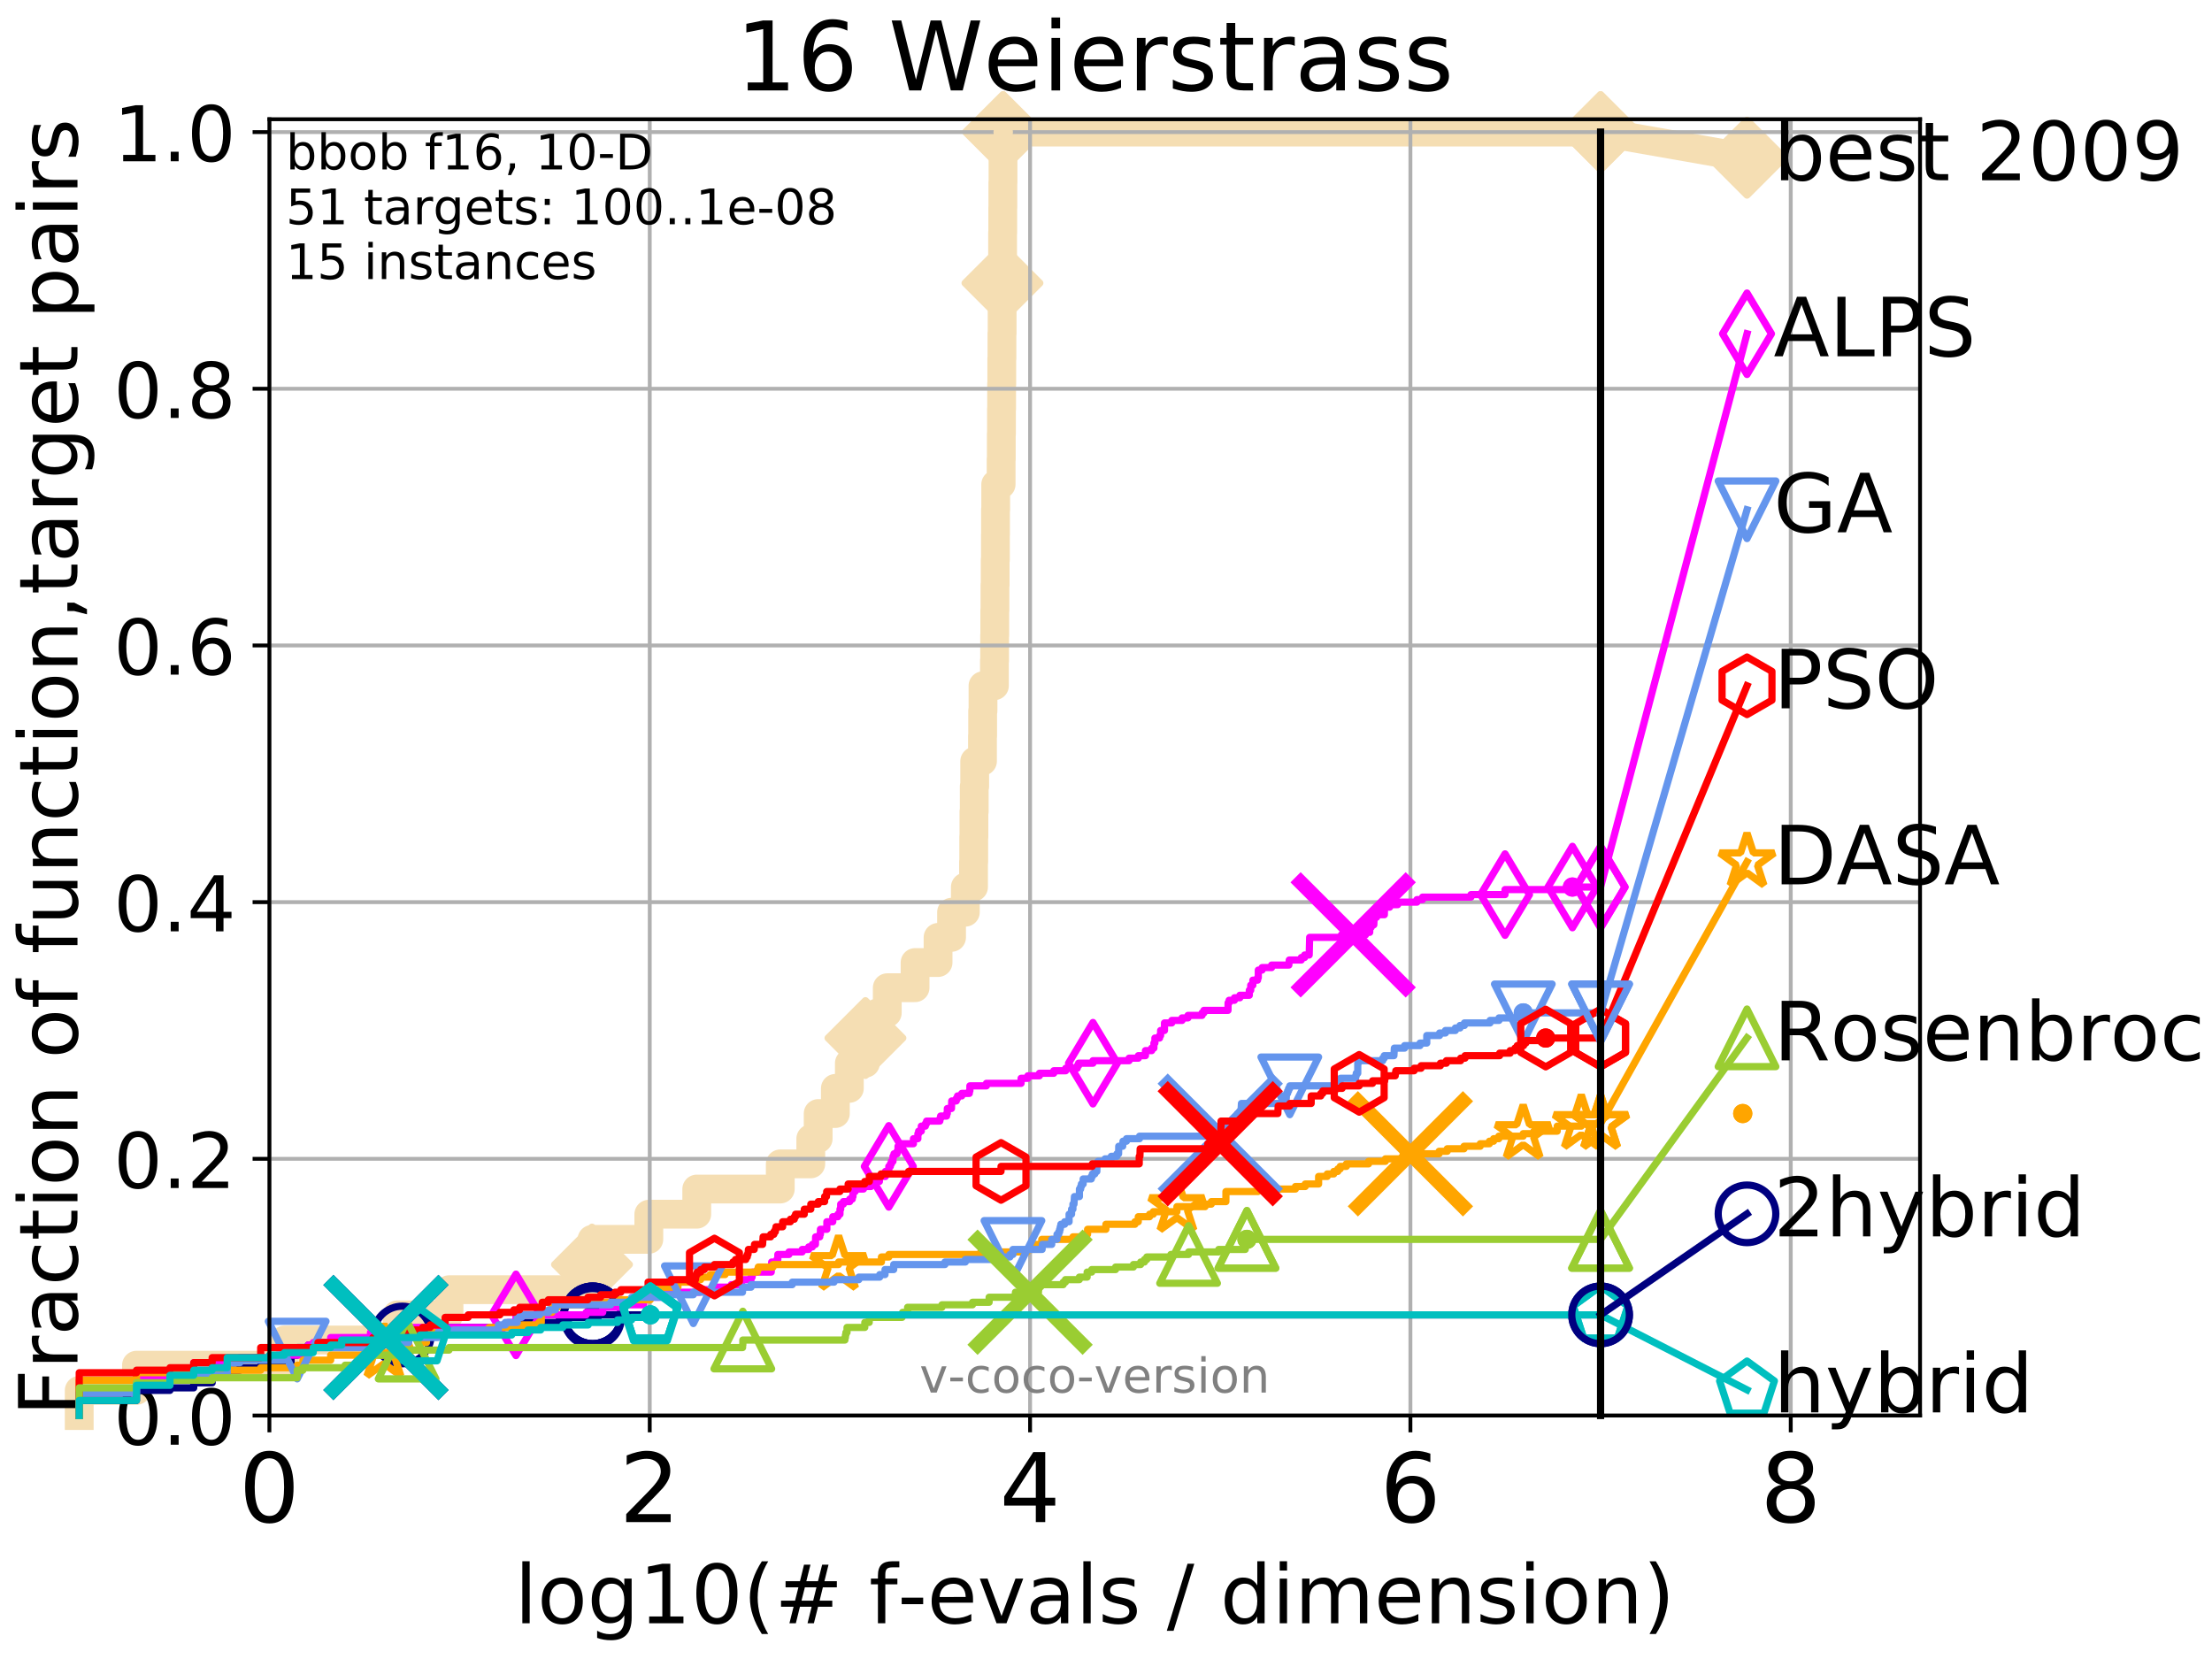 <?xml version="1.0" encoding="utf-8" standalone="no"?>
<!DOCTYPE svg PUBLIC "-//W3C//DTD SVG 1.1//EN"
  "http://www.w3.org/Graphics/SVG/1.1/DTD/svg11.dtd">
<!-- Created with matplotlib (http://matplotlib.org/) -->
<svg height="345.6pt" version="1.1" viewBox="0 0 460.8 345.6" width="460.8pt" xmlns="http://www.w3.org/2000/svg" xmlns:xlink="http://www.w3.org/1999/xlink">
 <defs>
  <style type="text/css">
*{stroke-linecap:butt;stroke-linejoin:round;}
  </style>
 </defs>
 <g id="figure_1">
  <g id="patch_1">
   <path d="M 0 345.6 
L 460.8 345.6 
L 460.8 0 
L 0 0 
z
" style="fill:#ffffff;"/>
  </g>
  <g id="axes_1">
   <g id="patch_2">
    <path d="M 56.12 294.88 
L 399.984 294.88 
L 399.984 24.84 
L 56.12 24.84 
z
" style="fill:#ffffff;"/>
   </g>
   <g id="line2d_1">
    <path d="M 16.504 294.88 
L 16.504 289.638 
L 28.43 289.638 
L 28.43 284.395 
L 59.257 284.395 
L 59.257 279.153 
L 82.746 279.153 
L 82.746 273.91 
L 93.536 273.91 
L 93.536 268.668 
L 120.63 268.668 
L 120.63 263.425 
L 123.322 263.425 
L 123.322 258.183 
L 135.161 258.183 
L 135.161 252.94 
L 145.146 252.94 
L 145.146 247.698 
L 162.546 247.698 
L 162.546 242.455 
L 168.902 242.455 
L 168.902 237.213 
L 170.439 237.213 
L 170.439 231.97 
L 174.021 231.97 
L 174.021 226.728 
L 176.935 226.728 
L 176.935 221.485 
L 180.286 221.485 
L 180.286 216.243 
L 182.814 216.243 
L 182.814 211 
L 184.836 211 
L 184.836 205.758 
L 190.626 205.758 
L 190.626 200.515 
L 195.415 200.515 
L 195.415 195.273 
L 198.227 195.273 
L 198.227 190.03 
L 201.098 190.03 
L 201.098 184.788 
L 202.803 184.788 
L 202.803 179.546 
L 202.847 179.546 
L 202.847 174.303 
L 202.888 174.303 
L 202.888 169.061 
L 202.953 169.061 
L 202.953 163.818 
L 203.049 163.818 
L 203.049 158.576 
L 204.668 158.576 
L 204.668 153.333 
L 204.703 153.333 
L 204.703 148.091 
L 204.777 148.091 
L 204.777 142.848 
L 207.157 142.848 
L 207.157 137.606 
L 207.199 137.606 
L 207.199 132.363 
L 207.23 132.363 
L 207.23 127.121 
L 207.267 127.121 
L 207.267 121.878 
L 207.31 121.878 
L 207.31 116.636 
L 207.362 116.636 
L 207.362 111.393 
L 207.381 111.393 
L 207.381 106.151 
L 207.423 106.151 
L 207.423 100.908 
L 208.553 100.908 
L 208.553 95.666 
L 208.588 95.666 
L 208.588 90.423 
L 208.625 90.423 
L 208.625 85.181 
L 208.656 85.181 
L 208.656 79.938 
L 208.689 79.938 
L 208.689 74.696 
L 208.722 74.696 
L 208.722 69.453 
L 208.763 69.453 
L 208.763 64.211 
L 208.803 64.211 
L 208.803 58.969 
L 208.828 58.969 
L 208.828 53.726 
L 208.86 53.726 
L 208.86 48.484 
L 208.891 48.484 
L 208.891 43.241 
L 208.915 43.241 
L 208.915 37.999 
L 208.945 37.999 
L 208.945 32.756 
L 208.968 32.756 
L 208.968 27.514 
L 333.43 27.514 
" style="fill:none;stroke:#f5deb3;stroke-linecap:square;stroke-width:6;"/>
   </g>
   <g id="line2d_2">
    <defs>
     <path d="M -0 7.778 
L 7.778 0 
L 0 -7.778 
L -7.778 -0 
z
" id="mab7cdbdde3" style="stroke:#f5deb3;stroke-linejoin:miter;stroke-width:1.5;"/>
    </defs>
    <g>
     <use style="fill:#f5deb3;stroke:#f5deb3;stroke-linejoin:miter;stroke-width:1.5;" x="123.322" xlink:href="#mab7cdbdde3" y="263.425"/>
     <use style="fill:#f5deb3;stroke:#f5deb3;stroke-linejoin:miter;stroke-width:1.5;" x="180.286" xlink:href="#mab7cdbdde3" y="216.243"/>
     <use style="fill:#f5deb3;stroke:#f5deb3;stroke-linejoin:miter;stroke-width:1.5;" x="208.828" xlink:href="#mab7cdbdde3" y="58.969"/>
     <use style="fill:#f5deb3;stroke:#f5deb3;stroke-linejoin:miter;stroke-width:1.5;" x="208.968" xlink:href="#mab7cdbdde3" y="27.514"/>
     <use style="fill:#f5deb3;stroke:#f5deb3;stroke-linejoin:miter;stroke-width:1.5;" x="208.968" xlink:href="#mab7cdbdde3" y="27.514"/>
     <use style="fill:#f5deb3;stroke:#f5deb3;stroke-linejoin:miter;stroke-width:1.5;" x="333.43" xlink:href="#mab7cdbdde3" y="27.514"/>
    </g>
   </g>
   <g id="line2d_3">
    <path style="fill:none;stroke:#f5deb3;stroke-linecap:square;stroke-width:6;"/>
    <g/>
   </g>
   <g id="line2d_4">
    <path d="M 333.43 27.514 
L 363.934 32.861 
" style="fill:none;stroke:#f5deb3;stroke-linecap:square;stroke-width:6;"/>
    <g>
     <use style="fill:#f5deb3;stroke:#f5deb3;stroke-linejoin:miter;stroke-width:1.5;" x="333.43" xlink:href="#mab7cdbdde3" y="27.514"/>
     <use style="fill:#f5deb3;stroke:#f5deb3;stroke-linejoin:miter;stroke-width:1.5;" x="363.934" xlink:href="#mab7cdbdde3" y="32.861"/>
    </g>
   </g>
   <g id="matplotlib.axis_1">
    <g id="xtick_1">
     <g id="line2d_5">
      <path clip-path="url(#pc464b4d738)" d="M 56.12 294.88 
L 56.12 24.84 
" style="fill:none;stroke:#b0b0b0;stroke-linecap:square;stroke-width:0.8;"/>
     </g>
     <g id="line2d_6">
      <defs>
       <path d="M 0 0 
L 0 3.5 
" id="mb912954d67" style="stroke:#000000;stroke-width:0.8;"/>
      </defs>
      <g>
       <use style="stroke:#000000;stroke-width:0.8;" x="56.12" xlink:href="#mb912954d67" y="294.88"/>
      </g>
     </g>
     <g id="text_1">
      <!-- 0 -->
      <defs>
       <path d="M 31.781 66.406 
Q 24.172 66.406 20.328 58.906 
Q 16.5 51.422 16.5 36.375 
Q 16.5 21.391 20.328 13.891 
Q 24.172 6.391 31.781 6.391 
Q 39.453 6.391 43.281 13.891 
Q 47.125 21.391 47.125 36.375 
Q 47.125 51.422 43.281 58.906 
Q 39.453 66.406 31.781 66.406 
z
M 31.781 74.219 
Q 44.047 74.219 50.516 64.516 
Q 56.984 54.828 56.984 36.375 
Q 56.984 17.969 50.516 8.266 
Q 44.047 -1.422 31.781 -1.422 
Q 19.531 -1.422 13.062 8.266 
Q 6.594 17.969 6.594 36.375 
Q 6.594 54.828 13.062 64.516 
Q 19.531 74.219 31.781 74.219 
z
" id="DejaVuSans-30"/>
      </defs>
      <g transform="translate(49.758 317.077)scale(0.2 -0.2)">
       <use xlink:href="#DejaVuSans-30"/>
      </g>
     </g>
    </g>
    <g id="xtick_2">
     <g id="line2d_7">
      <path clip-path="url(#pc464b4d738)" d="M 135.351 294.88 
L 135.351 24.84 
" style="fill:none;stroke:#b0b0b0;stroke-linecap:square;stroke-width:0.8;"/>
     </g>
     <g id="line2d_8">
      <g>
       <use style="stroke:#000000;stroke-width:0.8;" x="135.351" xlink:href="#mb912954d67" y="294.88"/>
      </g>
     </g>
     <g id="text_2">
      <!-- 2 -->
      <defs>
       <path d="M 19.188 8.297 
L 53.609 8.297 
L 53.609 0 
L 7.328 0 
L 7.328 8.297 
Q 12.938 14.109 22.625 23.891 
Q 32.328 33.688 34.812 36.531 
Q 39.547 41.844 41.422 45.531 
Q 43.312 49.219 43.312 52.781 
Q 43.312 58.594 39.234 62.25 
Q 35.156 65.922 28.609 65.922 
Q 23.969 65.922 18.812 64.312 
Q 13.672 62.703 7.812 59.422 
L 7.812 69.391 
Q 13.766 71.781 18.938 73 
Q 24.125 74.219 28.422 74.219 
Q 39.75 74.219 46.484 68.547 
Q 53.219 62.891 53.219 53.422 
Q 53.219 48.922 51.531 44.891 
Q 49.859 40.875 45.406 35.406 
Q 44.188 33.984 37.641 27.219 
Q 31.109 20.453 19.188 8.297 
z
" id="DejaVuSans-32"/>
      </defs>
      <g transform="translate(128.989 317.077)scale(0.2 -0.2)">
       <use xlink:href="#DejaVuSans-32"/>
      </g>
     </g>
    </g>
    <g id="xtick_3">
     <g id="line2d_9">
      <path clip-path="url(#pc464b4d738)" d="M 214.583 294.88 
L 214.583 24.84 
" style="fill:none;stroke:#b0b0b0;stroke-linecap:square;stroke-width:0.8;"/>
     </g>
     <g id="line2d_10">
      <g>
       <use style="stroke:#000000;stroke-width:0.8;" x="214.583" xlink:href="#mb912954d67" y="294.88"/>
      </g>
     </g>
     <g id="text_3">
      <!-- 4 -->
      <defs>
       <path d="M 37.797 64.312 
L 12.891 25.391 
L 37.797 25.391 
z
M 35.203 72.906 
L 47.609 72.906 
L 47.609 25.391 
L 58.016 25.391 
L 58.016 17.188 
L 47.609 17.188 
L 47.609 0 
L 37.797 0 
L 37.797 17.188 
L 4.891 17.188 
L 4.891 26.703 
z
" id="DejaVuSans-34"/>
      </defs>
      <g transform="translate(208.22 317.077)scale(0.2 -0.2)">
       <use xlink:href="#DejaVuSans-34"/>
      </g>
     </g>
    </g>
    <g id="xtick_4">
     <g id="line2d_11">
      <path clip-path="url(#pc464b4d738)" d="M 293.814 294.88 
L 293.814 24.84 
" style="fill:none;stroke:#b0b0b0;stroke-linecap:square;stroke-width:0.8;"/>
     </g>
     <g id="line2d_12">
      <g>
       <use style="stroke:#000000;stroke-width:0.8;" x="293.814" xlink:href="#mb912954d67" y="294.88"/>
      </g>
     </g>
     <g id="text_4">
      <!-- 6 -->
      <defs>
       <path d="M 33.016 40.375 
Q 26.375 40.375 22.484 35.828 
Q 18.609 31.297 18.609 23.391 
Q 18.609 15.531 22.484 10.953 
Q 26.375 6.391 33.016 6.391 
Q 39.656 6.391 43.531 10.953 
Q 47.406 15.531 47.406 23.391 
Q 47.406 31.297 43.531 35.828 
Q 39.656 40.375 33.016 40.375 
z
M 52.594 71.297 
L 52.594 62.312 
Q 48.875 64.062 45.094 64.984 
Q 41.312 65.922 37.594 65.922 
Q 27.828 65.922 22.672 59.328 
Q 17.531 52.734 16.797 39.406 
Q 19.672 43.656 24.016 45.922 
Q 28.375 48.188 33.594 48.188 
Q 44.578 48.188 50.953 41.516 
Q 57.328 34.859 57.328 23.391 
Q 57.328 12.156 50.688 5.359 
Q 44.047 -1.422 33.016 -1.422 
Q 20.359 -1.422 13.672 8.266 
Q 6.984 17.969 6.984 36.375 
Q 6.984 53.656 15.188 63.938 
Q 23.391 74.219 37.203 74.219 
Q 40.922 74.219 44.703 73.484 
Q 48.484 72.75 52.594 71.297 
z
" id="DejaVuSans-36"/>
      </defs>
      <g transform="translate(287.452 317.077)scale(0.2 -0.2)">
       <use xlink:href="#DejaVuSans-36"/>
      </g>
     </g>
    </g>
    <g id="xtick_5">
     <g id="line2d_13">
      <path clip-path="url(#pc464b4d738)" d="M 373.045 294.88 
L 373.045 24.84 
" style="fill:none;stroke:#b0b0b0;stroke-linecap:square;stroke-width:0.8;"/>
     </g>
     <g id="line2d_14">
      <g>
       <use style="stroke:#000000;stroke-width:0.8;" x="373.045" xlink:href="#mb912954d67" y="294.88"/>
      </g>
     </g>
     <g id="text_5">
      <!-- 8 -->
      <defs>
       <path d="M 31.781 34.625 
Q 24.75 34.625 20.719 30.859 
Q 16.703 27.094 16.703 20.516 
Q 16.703 13.922 20.719 10.156 
Q 24.75 6.391 31.781 6.391 
Q 38.812 6.391 42.859 10.172 
Q 46.922 13.969 46.922 20.516 
Q 46.922 27.094 42.891 30.859 
Q 38.875 34.625 31.781 34.625 
z
M 21.922 38.812 
Q 15.578 40.375 12.031 44.719 
Q 8.5 49.078 8.5 55.328 
Q 8.5 64.062 14.719 69.141 
Q 20.953 74.219 31.781 74.219 
Q 42.672 74.219 48.875 69.141 
Q 55.078 64.062 55.078 55.328 
Q 55.078 49.078 51.531 44.719 
Q 48 40.375 41.703 38.812 
Q 48.828 37.156 52.797 32.312 
Q 56.781 27.484 56.781 20.516 
Q 56.781 9.906 50.312 4.234 
Q 43.844 -1.422 31.781 -1.422 
Q 19.734 -1.422 13.25 4.234 
Q 6.781 9.906 6.781 20.516 
Q 6.781 27.484 10.781 32.312 
Q 14.797 37.156 21.922 38.812 
z
M 18.312 54.391 
Q 18.312 48.734 21.844 45.562 
Q 25.391 42.391 31.781 42.391 
Q 38.141 42.391 41.719 45.562 
Q 45.312 48.734 45.312 54.391 
Q 45.312 60.062 41.719 63.234 
Q 38.141 66.406 31.781 66.406 
Q 25.391 66.406 21.844 63.234 
Q 18.312 60.062 18.312 54.391 
z
" id="DejaVuSans-38"/>
      </defs>
      <g transform="translate(366.683 317.077)scale(0.2 -0.2)">
       <use xlink:href="#DejaVuSans-38"/>
      </g>
     </g>
    </g>
    <g id="text_6">
     <!-- log10(# f-evals / dimension) -->
     <defs>
      <path d="M 9.422 75.984 
L 18.406 75.984 
L 18.406 0 
L 9.422 0 
z
" id="DejaVuSans-6c"/>
      <path d="M 30.609 48.391 
Q 23.391 48.391 19.188 42.75 
Q 14.984 37.109 14.984 27.297 
Q 14.984 17.484 19.156 11.844 
Q 23.344 6.203 30.609 6.203 
Q 37.797 6.203 41.984 11.859 
Q 46.188 17.531 46.188 27.297 
Q 46.188 37.016 41.984 42.703 
Q 37.797 48.391 30.609 48.391 
z
M 30.609 56 
Q 42.328 56 49.016 48.375 
Q 55.719 40.766 55.719 27.297 
Q 55.719 13.875 49.016 6.219 
Q 42.328 -1.422 30.609 -1.422 
Q 18.844 -1.422 12.172 6.219 
Q 5.516 13.875 5.516 27.297 
Q 5.516 40.766 12.172 48.375 
Q 18.844 56 30.609 56 
z
" id="DejaVuSans-6f"/>
      <path d="M 45.406 27.984 
Q 45.406 37.75 41.375 43.109 
Q 37.359 48.484 30.078 48.484 
Q 22.859 48.484 18.828 43.109 
Q 14.797 37.75 14.797 27.984 
Q 14.797 18.266 18.828 12.891 
Q 22.859 7.516 30.078 7.516 
Q 37.359 7.516 41.375 12.891 
Q 45.406 18.266 45.406 27.984 
z
M 54.391 6.781 
Q 54.391 -7.172 48.188 -13.984 
Q 42 -20.797 29.203 -20.797 
Q 24.469 -20.797 20.266 -20.094 
Q 16.062 -19.391 12.109 -17.922 
L 12.109 -9.188 
Q 16.062 -11.328 19.922 -12.344 
Q 23.781 -13.375 27.781 -13.375 
Q 36.625 -13.375 41.016 -8.766 
Q 45.406 -4.156 45.406 5.172 
L 45.406 9.625 
Q 42.625 4.781 38.281 2.391 
Q 33.938 0 27.875 0 
Q 17.828 0 11.672 7.656 
Q 5.516 15.328 5.516 27.984 
Q 5.516 40.672 11.672 48.328 
Q 17.828 56 27.875 56 
Q 33.938 56 38.281 53.609 
Q 42.625 51.219 45.406 46.391 
L 45.406 54.688 
L 54.391 54.688 
z
" id="DejaVuSans-67"/>
      <path d="M 12.406 8.297 
L 28.516 8.297 
L 28.516 63.922 
L 10.984 60.406 
L 10.984 69.391 
L 28.422 72.906 
L 38.281 72.906 
L 38.281 8.297 
L 54.391 8.297 
L 54.391 0 
L 12.406 0 
z
" id="DejaVuSans-31"/>
      <path d="M 31 75.875 
Q 24.469 64.656 21.281 53.656 
Q 18.109 42.672 18.109 31.391 
Q 18.109 20.125 21.312 9.062 
Q 24.516 -2 31 -13.188 
L 23.188 -13.188 
Q 15.875 -1.703 12.234 9.375 
Q 8.594 20.453 8.594 31.391 
Q 8.594 42.281 12.203 53.312 
Q 15.828 64.359 23.188 75.875 
z
" id="DejaVuSans-28"/>
      <path d="M 51.125 44 
L 36.922 44 
L 32.812 27.688 
L 47.125 27.688 
z
M 43.797 71.781 
L 38.719 51.516 
L 52.984 51.516 
L 58.109 71.781 
L 65.922 71.781 
L 60.891 51.516 
L 76.125 51.516 
L 76.125 44 
L 58.984 44 
L 54.984 27.688 
L 70.516 27.688 
L 70.516 20.219 
L 53.078 20.219 
L 48 0 
L 40.188 0 
L 45.219 20.219 
L 30.906 20.219 
L 25.875 0 
L 18.016 0 
L 23.094 20.219 
L 7.719 20.219 
L 7.719 27.688 
L 24.906 27.688 
L 29 44 
L 13.281 44 
L 13.281 51.516 
L 30.906 51.516 
L 35.891 71.781 
z
" id="DejaVuSans-23"/>
      <path id="DejaVuSans-20"/>
      <path d="M 37.109 75.984 
L 37.109 68.5 
L 28.516 68.5 
Q 23.688 68.5 21.797 66.547 
Q 19.922 64.594 19.922 59.516 
L 19.922 54.688 
L 34.719 54.688 
L 34.719 47.703 
L 19.922 47.703 
L 19.922 0 
L 10.891 0 
L 10.891 47.703 
L 2.297 47.703 
L 2.297 54.688 
L 10.891 54.688 
L 10.891 58.5 
Q 10.891 67.625 15.141 71.797 
Q 19.391 75.984 28.609 75.984 
z
" id="DejaVuSans-66"/>
      <path d="M 4.891 31.391 
L 31.203 31.391 
L 31.203 23.391 
L 4.891 23.391 
z
" id="DejaVuSans-2d"/>
      <path d="M 56.203 29.594 
L 56.203 25.203 
L 14.891 25.203 
Q 15.484 15.922 20.484 11.062 
Q 25.484 6.203 34.422 6.203 
Q 39.594 6.203 44.453 7.469 
Q 49.312 8.734 54.109 11.281 
L 54.109 2.781 
Q 49.266 0.734 44.188 -0.344 
Q 39.109 -1.422 33.891 -1.422 
Q 20.797 -1.422 13.156 6.188 
Q 5.516 13.812 5.516 26.812 
Q 5.516 40.234 12.766 48.109 
Q 20.016 56 32.328 56 
Q 43.359 56 49.781 48.891 
Q 56.203 41.797 56.203 29.594 
z
M 47.219 32.234 
Q 47.125 39.594 43.094 43.984 
Q 39.062 48.391 32.422 48.391 
Q 24.906 48.391 20.391 44.141 
Q 15.875 39.891 15.188 32.172 
z
" id="DejaVuSans-65"/>
      <path d="M 2.984 54.688 
L 12.5 54.688 
L 29.594 8.797 
L 46.688 54.688 
L 56.203 54.688 
L 35.688 0 
L 23.484 0 
z
" id="DejaVuSans-76"/>
      <path d="M 34.281 27.484 
Q 23.391 27.484 19.188 25 
Q 14.984 22.516 14.984 16.5 
Q 14.984 11.719 18.141 8.906 
Q 21.297 6.109 26.703 6.109 
Q 34.188 6.109 38.703 11.406 
Q 43.219 16.703 43.219 25.484 
L 43.219 27.484 
z
M 52.203 31.203 
L 52.203 0 
L 43.219 0 
L 43.219 8.297 
Q 40.141 3.328 35.547 0.953 
Q 30.953 -1.422 24.312 -1.422 
Q 15.922 -1.422 10.953 3.297 
Q 6 8.016 6 15.922 
Q 6 25.141 12.172 29.828 
Q 18.359 34.516 30.609 34.516 
L 43.219 34.516 
L 43.219 35.406 
Q 43.219 41.609 39.141 45 
Q 35.062 48.391 27.688 48.391 
Q 23 48.391 18.547 47.266 
Q 14.109 46.141 10.016 43.891 
L 10.016 52.203 
Q 14.938 54.109 19.578 55.047 
Q 24.219 56 28.609 56 
Q 40.484 56 46.344 49.844 
Q 52.203 43.703 52.203 31.203 
z
" id="DejaVuSans-61"/>
      <path d="M 44.281 53.078 
L 44.281 44.578 
Q 40.484 46.531 36.375 47.5 
Q 32.281 48.484 27.875 48.484 
Q 21.188 48.484 17.844 46.438 
Q 14.5 44.391 14.5 40.281 
Q 14.5 37.156 16.891 35.375 
Q 19.281 33.594 26.516 31.984 
L 29.594 31.297 
Q 39.156 29.25 43.188 25.516 
Q 47.219 21.781 47.219 15.094 
Q 47.219 7.469 41.188 3.016 
Q 35.156 -1.422 24.609 -1.422 
Q 20.219 -1.422 15.453 -0.562 
Q 10.688 0.297 5.422 2 
L 5.422 11.281 
Q 10.406 8.688 15.234 7.391 
Q 20.062 6.109 24.812 6.109 
Q 31.156 6.109 34.562 8.281 
Q 37.984 10.453 37.984 14.406 
Q 37.984 18.062 35.516 20.016 
Q 33.062 21.969 24.703 23.781 
L 21.578 24.516 
Q 13.234 26.266 9.516 29.906 
Q 5.812 33.547 5.812 39.891 
Q 5.812 47.609 11.281 51.797 
Q 16.75 56 26.812 56 
Q 31.781 56 36.172 55.266 
Q 40.578 54.547 44.281 53.078 
z
" id="DejaVuSans-73"/>
      <path d="M 25.391 72.906 
L 33.688 72.906 
L 8.297 -9.281 
L 0 -9.281 
z
" id="DejaVuSans-2f"/>
      <path d="M 45.406 46.391 
L 45.406 75.984 
L 54.391 75.984 
L 54.391 0 
L 45.406 0 
L 45.406 8.203 
Q 42.578 3.328 38.25 0.953 
Q 33.938 -1.422 27.875 -1.422 
Q 17.969 -1.422 11.734 6.484 
Q 5.516 14.406 5.516 27.297 
Q 5.516 40.188 11.734 48.094 
Q 17.969 56 27.875 56 
Q 33.938 56 38.25 53.625 
Q 42.578 51.266 45.406 46.391 
z
M 14.797 27.297 
Q 14.797 17.391 18.875 11.75 
Q 22.953 6.109 30.078 6.109 
Q 37.203 6.109 41.297 11.75 
Q 45.406 17.391 45.406 27.297 
Q 45.406 37.203 41.297 42.844 
Q 37.203 48.484 30.078 48.484 
Q 22.953 48.484 18.875 42.844 
Q 14.797 37.203 14.797 27.297 
z
" id="DejaVuSans-64"/>
      <path d="M 9.422 54.688 
L 18.406 54.688 
L 18.406 0 
L 9.422 0 
z
M 9.422 75.984 
L 18.406 75.984 
L 18.406 64.594 
L 9.422 64.594 
z
" id="DejaVuSans-69"/>
      <path d="M 52 44.188 
Q 55.375 50.25 60.062 53.125 
Q 64.75 56 71.094 56 
Q 79.641 56 84.281 50.016 
Q 88.922 44.047 88.922 33.016 
L 88.922 0 
L 79.891 0 
L 79.891 32.719 
Q 79.891 40.578 77.094 44.375 
Q 74.312 48.188 68.609 48.188 
Q 61.625 48.188 57.562 43.547 
Q 53.516 38.922 53.516 30.906 
L 53.516 0 
L 44.484 0 
L 44.484 32.719 
Q 44.484 40.625 41.703 44.406 
Q 38.922 48.188 33.109 48.188 
Q 26.219 48.188 22.156 43.531 
Q 18.109 38.875 18.109 30.906 
L 18.109 0 
L 9.078 0 
L 9.078 54.688 
L 18.109 54.688 
L 18.109 46.188 
Q 21.188 51.219 25.484 53.609 
Q 29.781 56 35.688 56 
Q 41.656 56 45.828 52.969 
Q 50 49.953 52 44.188 
z
" id="DejaVuSans-6d"/>
      <path d="M 54.891 33.016 
L 54.891 0 
L 45.906 0 
L 45.906 32.719 
Q 45.906 40.484 42.875 44.328 
Q 39.844 48.188 33.797 48.188 
Q 26.516 48.188 22.312 43.547 
Q 18.109 38.922 18.109 30.906 
L 18.109 0 
L 9.078 0 
L 9.078 54.688 
L 18.109 54.688 
L 18.109 46.188 
Q 21.344 51.125 25.703 53.562 
Q 30.078 56 35.797 56 
Q 45.219 56 50.047 50.172 
Q 54.891 44.344 54.891 33.016 
z
" id="DejaVuSans-6e"/>
      <path d="M 8.016 75.875 
L 15.828 75.875 
Q 23.141 64.359 26.781 53.312 
Q 30.422 42.281 30.422 31.391 
Q 30.422 20.453 26.781 9.375 
Q 23.141 -1.703 15.828 -13.188 
L 8.016 -13.188 
Q 14.5 -2 17.703 9.062 
Q 20.906 20.125 20.906 31.391 
Q 20.906 42.672 17.703 53.656 
Q 14.5 64.656 8.016 75.875 
z
" id="DejaVuSans-29"/>
     </defs>
     <g transform="translate(107.211 338.154)scale(0.17 -0.17)">
      <use xlink:href="#DejaVuSans-6c"/>
      <use x="27.783" xlink:href="#DejaVuSans-6f"/>
      <use x="88.965" xlink:href="#DejaVuSans-67"/>
      <use x="152.441" xlink:href="#DejaVuSans-31"/>
      <use x="216.064" xlink:href="#DejaVuSans-30"/>
      <use x="279.688" xlink:href="#DejaVuSans-28"/>
      <use x="318.701" xlink:href="#DejaVuSans-23"/>
      <use x="402.49" xlink:href="#DejaVuSans-20"/>
      <use x="434.277" xlink:href="#DejaVuSans-66"/>
      <use x="469.404" xlink:href="#DejaVuSans-2d"/>
      <use x="505.488" xlink:href="#DejaVuSans-65"/>
      <use x="567.012" xlink:href="#DejaVuSans-76"/>
      <use x="626.191" xlink:href="#DejaVuSans-61"/>
      <use x="687.471" xlink:href="#DejaVuSans-6c"/>
      <use x="715.254" xlink:href="#DejaVuSans-73"/>
      <use x="767.354" xlink:href="#DejaVuSans-20"/>
      <use x="799.141" xlink:href="#DejaVuSans-2f"/>
      <use x="832.832" xlink:href="#DejaVuSans-20"/>
      <use x="864.619" xlink:href="#DejaVuSans-64"/>
      <use x="928.096" xlink:href="#DejaVuSans-69"/>
      <use x="955.879" xlink:href="#DejaVuSans-6d"/>
      <use x="1053.291" xlink:href="#DejaVuSans-65"/>
      <use x="1114.814" xlink:href="#DejaVuSans-6e"/>
      <use x="1178.193" xlink:href="#DejaVuSans-73"/>
      <use x="1230.293" xlink:href="#DejaVuSans-69"/>
      <use x="1258.076" xlink:href="#DejaVuSans-6f"/>
      <use x="1319.258" xlink:href="#DejaVuSans-6e"/>
      <use x="1382.637" xlink:href="#DejaVuSans-29"/>
     </g>
    </g>
   </g>
   <g id="matplotlib.axis_2">
    <g id="ytick_1">
     <g id="line2d_15">
      <path clip-path="url(#pc464b4d738)" d="M 56.12 294.88 
L 399.984 294.88 
" style="fill:none;stroke:#b0b0b0;stroke-linecap:square;stroke-width:0.8;"/>
     </g>
     <g id="line2d_16">
      <defs>
       <path d="M 0 0 
L -3.5 0 
" id="m831739bc6f" style="stroke:#000000;stroke-width:0.8;"/>
      </defs>
      <g>
       <use style="stroke:#000000;stroke-width:0.8;" x="56.12" xlink:href="#m831739bc6f" y="294.88"/>
      </g>
     </g>
     <g id="text_7">
      <!-- 0.0 -->
      <defs>
       <path d="M 10.688 12.406 
L 21 12.406 
L 21 0 
L 10.688 0 
z
" id="DejaVuSans-2e"/>
      </defs>
      <g transform="translate(23.675 300.959)scale(0.16 -0.16)">
       <use xlink:href="#DejaVuSans-30"/>
       <use x="63.623" xlink:href="#DejaVuSans-2e"/>
       <use x="95.41" xlink:href="#DejaVuSans-30"/>
      </g>
     </g>
    </g>
    <g id="ytick_2">
     <g id="line2d_17">
      <path clip-path="url(#pc464b4d738)" d="M 56.12 241.407 
L 399.984 241.407 
" style="fill:none;stroke:#b0b0b0;stroke-linecap:square;stroke-width:0.8;"/>
     </g>
     <g id="line2d_18">
      <g>
       <use style="stroke:#000000;stroke-width:0.8;" x="56.12" xlink:href="#m831739bc6f" y="241.407"/>
      </g>
     </g>
     <g id="text_8">
      <!-- 0.2 -->
      <g transform="translate(23.675 247.485)scale(0.16 -0.16)">
       <use xlink:href="#DejaVuSans-30"/>
       <use x="63.623" xlink:href="#DejaVuSans-2e"/>
       <use x="95.41" xlink:href="#DejaVuSans-32"/>
      </g>
     </g>
    </g>
    <g id="ytick_3">
     <g id="line2d_19">
      <path clip-path="url(#pc464b4d738)" d="M 56.12 187.933 
L 399.984 187.933 
" style="fill:none;stroke:#b0b0b0;stroke-linecap:square;stroke-width:0.8;"/>
     </g>
     <g id="line2d_20">
      <g>
       <use style="stroke:#000000;stroke-width:0.8;" x="56.12" xlink:href="#m831739bc6f" y="187.933"/>
      </g>
     </g>
     <g id="text_9">
      <!-- 0.4 -->
      <g transform="translate(23.675 194.012)scale(0.16 -0.16)">
       <use xlink:href="#DejaVuSans-30"/>
       <use x="63.623" xlink:href="#DejaVuSans-2e"/>
       <use x="95.41" xlink:href="#DejaVuSans-34"/>
      </g>
     </g>
    </g>
    <g id="ytick_4">
     <g id="line2d_21">
      <path clip-path="url(#pc464b4d738)" d="M 56.12 134.46 
L 399.984 134.46 
" style="fill:none;stroke:#b0b0b0;stroke-linecap:square;stroke-width:0.8;"/>
     </g>
     <g id="line2d_22">
      <g>
       <use style="stroke:#000000;stroke-width:0.8;" x="56.12" xlink:href="#m831739bc6f" y="134.46"/>
      </g>
     </g>
     <g id="text_10">
      <!-- 0.6 -->
      <g transform="translate(23.675 140.539)scale(0.16 -0.16)">
       <use xlink:href="#DejaVuSans-30"/>
       <use x="63.623" xlink:href="#DejaVuSans-2e"/>
       <use x="95.41" xlink:href="#DejaVuSans-36"/>
      </g>
     </g>
    </g>
    <g id="ytick_5">
     <g id="line2d_23">
      <path clip-path="url(#pc464b4d738)" d="M 56.12 80.987 
L 399.984 80.987 
" style="fill:none;stroke:#b0b0b0;stroke-linecap:square;stroke-width:0.8;"/>
     </g>
     <g id="line2d_24">
      <g>
       <use style="stroke:#000000;stroke-width:0.8;" x="56.12" xlink:href="#m831739bc6f" y="80.987"/>
      </g>
     </g>
     <g id="text_11">
      <!-- 0.8 -->
      <g transform="translate(23.675 87.066)scale(0.16 -0.16)">
       <use xlink:href="#DejaVuSans-30"/>
       <use x="63.623" xlink:href="#DejaVuSans-2e"/>
       <use x="95.41" xlink:href="#DejaVuSans-38"/>
      </g>
     </g>
    </g>
    <g id="ytick_6">
     <g id="line2d_25">
      <path clip-path="url(#pc464b4d738)" d="M 56.12 27.514 
L 399.984 27.514 
" style="fill:none;stroke:#b0b0b0;stroke-linecap:square;stroke-width:0.8;"/>
     </g>
     <g id="line2d_26">
      <g>
       <use style="stroke:#000000;stroke-width:0.8;" x="56.12" xlink:href="#m831739bc6f" y="27.514"/>
      </g>
     </g>
     <g id="text_12">
      <!-- 1.0 -->
      <g transform="translate(23.675 33.592)scale(0.16 -0.16)">
       <use xlink:href="#DejaVuSans-31"/>
       <use x="63.623" xlink:href="#DejaVuSans-2e"/>
       <use x="95.41" xlink:href="#DejaVuSans-30"/>
      </g>
     </g>
    </g>
    <g id="text_13">
     <!-- Fraction of function,target pairs -->
     <defs>
      <path d="M 9.812 72.906 
L 51.703 72.906 
L 51.703 64.594 
L 19.672 64.594 
L 19.672 43.109 
L 48.578 43.109 
L 48.578 34.812 
L 19.672 34.812 
L 19.672 0 
L 9.812 0 
z
" id="DejaVuSans-46"/>
      <path d="M 41.109 46.297 
Q 39.594 47.172 37.812 47.578 
Q 36.031 48 33.891 48 
Q 26.266 48 22.188 43.047 
Q 18.109 38.094 18.109 28.812 
L 18.109 0 
L 9.078 0 
L 9.078 54.688 
L 18.109 54.688 
L 18.109 46.188 
Q 20.953 51.172 25.484 53.578 
Q 30.031 56 36.531 56 
Q 37.453 56 38.578 55.875 
Q 39.703 55.766 41.062 55.516 
z
" id="DejaVuSans-72"/>
      <path d="M 48.781 52.594 
L 48.781 44.188 
Q 44.969 46.297 41.141 47.344 
Q 37.312 48.391 33.406 48.391 
Q 24.656 48.391 19.812 42.844 
Q 14.984 37.312 14.984 27.297 
Q 14.984 17.281 19.812 11.734 
Q 24.656 6.203 33.406 6.203 
Q 37.312 6.203 41.141 7.25 
Q 44.969 8.297 48.781 10.406 
L 48.781 2.094 
Q 45.016 0.344 40.984 -0.531 
Q 36.969 -1.422 32.422 -1.422 
Q 20.062 -1.422 12.781 6.344 
Q 5.516 14.109 5.516 27.297 
Q 5.516 40.672 12.859 48.328 
Q 20.219 56 33.016 56 
Q 37.156 56 41.109 55.141 
Q 45.062 54.297 48.781 52.594 
z
" id="DejaVuSans-63"/>
      <path d="M 18.312 70.219 
L 18.312 54.688 
L 36.812 54.688 
L 36.812 47.703 
L 18.312 47.703 
L 18.312 18.016 
Q 18.312 11.328 20.141 9.422 
Q 21.969 7.516 27.594 7.516 
L 36.812 7.516 
L 36.812 0 
L 27.594 0 
Q 17.188 0 13.234 3.875 
Q 9.281 7.766 9.281 18.016 
L 9.281 47.703 
L 2.688 47.703 
L 2.688 54.688 
L 9.281 54.688 
L 9.281 70.219 
z
" id="DejaVuSans-74"/>
      <path d="M 8.5 21.578 
L 8.5 54.688 
L 17.484 54.688 
L 17.484 21.922 
Q 17.484 14.156 20.5 10.266 
Q 23.531 6.391 29.594 6.391 
Q 36.859 6.391 41.078 11.031 
Q 45.312 15.672 45.312 23.688 
L 45.312 54.688 
L 54.297 54.688 
L 54.297 0 
L 45.312 0 
L 45.312 8.406 
Q 42.047 3.422 37.719 1 
Q 33.406 -1.422 27.688 -1.422 
Q 18.266 -1.422 13.375 4.438 
Q 8.5 10.297 8.5 21.578 
z
M 31.109 56 
z
" id="DejaVuSans-75"/>
      <path d="M 11.719 12.406 
L 22.016 12.406 
L 22.016 4 
L 14.016 -11.625 
L 7.719 -11.625 
L 11.719 4 
z
" id="DejaVuSans-2c"/>
      <path d="M 18.109 8.203 
L 18.109 -20.797 
L 9.078 -20.797 
L 9.078 54.688 
L 18.109 54.688 
L 18.109 46.391 
Q 20.953 51.266 25.266 53.625 
Q 29.594 56 35.594 56 
Q 45.562 56 51.781 48.094 
Q 58.016 40.188 58.016 27.297 
Q 58.016 14.406 51.781 6.484 
Q 45.562 -1.422 35.594 -1.422 
Q 29.594 -1.422 25.266 0.953 
Q 20.953 3.328 18.109 8.203 
z
M 48.688 27.297 
Q 48.688 37.203 44.609 42.844 
Q 40.531 48.484 33.406 48.484 
Q 26.266 48.484 22.188 42.844 
Q 18.109 37.203 18.109 27.297 
Q 18.109 17.391 22.188 11.75 
Q 26.266 6.109 33.406 6.109 
Q 40.531 6.109 44.609 11.75 
Q 48.688 17.391 48.688 27.297 
z
" id="DejaVuSans-70"/>
     </defs>
     <g transform="translate(16.14 294.999)rotate(-90)scale(0.17 -0.17)">
      <use xlink:href="#DejaVuSans-46"/>
      <use x="57.41" xlink:href="#DejaVuSans-72"/>
      <use x="98.523" xlink:href="#DejaVuSans-61"/>
      <use x="159.803" xlink:href="#DejaVuSans-63"/>
      <use x="214.783" xlink:href="#DejaVuSans-74"/>
      <use x="253.992" xlink:href="#DejaVuSans-69"/>
      <use x="281.775" xlink:href="#DejaVuSans-6f"/>
      <use x="342.957" xlink:href="#DejaVuSans-6e"/>
      <use x="406.336" xlink:href="#DejaVuSans-20"/>
      <use x="438.123" xlink:href="#DejaVuSans-6f"/>
      <use x="499.305" xlink:href="#DejaVuSans-66"/>
      <use x="534.51" xlink:href="#DejaVuSans-20"/>
      <use x="566.297" xlink:href="#DejaVuSans-66"/>
      <use x="601.502" xlink:href="#DejaVuSans-75"/>
      <use x="664.881" xlink:href="#DejaVuSans-6e"/>
      <use x="728.26" xlink:href="#DejaVuSans-63"/>
      <use x="783.24" xlink:href="#DejaVuSans-74"/>
      <use x="822.449" xlink:href="#DejaVuSans-69"/>
      <use x="850.232" xlink:href="#DejaVuSans-6f"/>
      <use x="911.414" xlink:href="#DejaVuSans-6e"/>
      <use x="974.793" xlink:href="#DejaVuSans-2c"/>
      <use x="1006.58" xlink:href="#DejaVuSans-74"/>
      <use x="1045.789" xlink:href="#DejaVuSans-61"/>
      <use x="1107.068" xlink:href="#DejaVuSans-72"/>
      <use x="1148.166" xlink:href="#DejaVuSans-67"/>
      <use x="1211.643" xlink:href="#DejaVuSans-65"/>
      <use x="1273.166" xlink:href="#DejaVuSans-74"/>
      <use x="1312.375" xlink:href="#DejaVuSans-20"/>
      <use x="1344.162" xlink:href="#DejaVuSans-70"/>
      <use x="1407.639" xlink:href="#DejaVuSans-61"/>
      <use x="1468.918" xlink:href="#DejaVuSans-69"/>
      <use x="1496.701" xlink:href="#DejaVuSans-72"/>
      <use x="1537.814" xlink:href="#DejaVuSans-73"/>
     </g>
    </g>
   </g>
   <g id="line2d_27">
    <defs>
     <path d="M 0 1.5 
C 0.398 1.5 0.779 1.342 1.061 1.061 
C 1.342 0.779 1.5 0.398 1.5 0 
C 1.5 -0.398 1.342 -0.779 1.061 -1.061 
C 0.779 -1.342 0.398 -1.5 0 -1.5 
C -0.398 -1.5 -0.779 -1.342 -1.061 -1.061 
C -1.342 -0.779 -1.5 -0.398 -1.5 0 
C -1.5 0.398 -1.342 0.779 -1.061 1.061 
C -0.779 1.342 -0.398 1.5 0 1.5 
z
" id="m07c96d20f4" style="stroke:#f5deb3;"/>
    </defs>
    <g>
     <use style="fill:#f5deb3;stroke:#f5deb3;" x="208.968" xlink:href="#m07c96d20f4" y="27.514"/>
     <use style="fill:#f5deb3;stroke:#f5deb3;" x="208.968" xlink:href="#m07c96d20f4" y="27.514"/>
    </g>
   </g>
   <g id="line2d_28">
    <defs>
     <path d="M 0 1.5 
C 0.398 1.5 0.779 1.342 1.061 1.061 
C 1.342 0.779 1.5 0.398 1.5 0 
C 1.5 -0.398 1.342 -0.779 1.061 -1.061 
C 0.779 -1.342 0.398 -1.5 0 -1.5 
C -0.398 -1.5 -0.779 -1.342 -1.061 -1.061 
C -1.342 -0.779 -1.5 -0.398 -1.5 0 
C -1.5 0.398 -1.342 0.779 -1.061 1.061 
C -0.779 1.342 -0.398 1.5 0 1.5 
z
" id="me9c143ef7a" style="stroke:#000080;"/>
    </defs>
    <g>
     <use style="fill:#000080;stroke:#000080;" x="123.46" xlink:href="#me9c143ef7a" y="273.91"/>
     <use style="fill:#000080;stroke:#000080;" x="123.46" xlink:href="#me9c143ef7a" y="273.91"/>
    </g>
   </g>
   <g id="line2d_29">
    <path d="M 16.504 294.88 
L 16.504 291.735 
L 28.43 291.735 
L 28.43 289.638 
L 35.406 289.638 
L 35.406 289.113 
L 40.355 289.113 
L 40.355 288.065 
L 44.194 288.065 
L 44.194 286.492 
L 47.331 286.492 
L 47.331 285.444 
L 49.983 285.444 
L 49.983 284.919 
L 54.307 284.919 
L 54.307 284.395 
L 57.76 284.395 
L 57.76 283.871 
L 60.634 283.871 
L 60.634 282.298 
L 61.909 282.298 
L 61.909 280.725 
L 64.206 280.725 
L 64.206 280.201 
L 67.163 280.201 
L 67.163 279.677 
L 69.685 279.677 
L 69.685 279.153 
L 79.535 279.153 
L 79.535 278.628 
L 82.746 278.628 
L 82.746 278.104 
L 83.81 278.104 
L 83.81 277.58 
L 91.897 277.58 
L 91.897 277.056 
L 93.536 277.056 
L 93.536 276.531 
L 104.865 276.531 
L 104.865 276.007 
L 108.825 276.007 
L 108.825 275.483 
L 116.484 275.483 
L 116.484 274.959 
L 118.476 274.959 
L 118.476 274.434 
L 123.46 274.434 
L 123.46 273.91 
L 333.43 273.91 
" style="fill:none;stroke:#000080;stroke-linecap:square;stroke-width:1.5;"/>
   </g>
   <g id="line2d_30">
    <defs>
     <path d="M 0 6 
C 1.591 6 3.117 5.368 4.243 4.243 
C 5.368 3.117 6 1.591 6 0 
C 6 -1.591 5.368 -3.117 4.243 -4.243 
C 3.117 -5.368 1.591 -6 0 -6 
C -1.591 -6 -3.117 -5.368 -4.243 -4.243 
C -5.368 -3.117 -6 -1.591 -6 0 
C -6 1.591 -5.368 3.117 -4.243 4.243 
C -3.117 5.368 -1.591 6 0 6 
z
" id="m787f2bd348" style="stroke:#000080;stroke-width:1.5;"/>
    </defs>
    <g>
     <use style="fill-opacity:0;stroke:#000080;stroke-width:1.5;" x="83.81" xlink:href="#m787f2bd348" y="278.104"/>
     <use style="fill-opacity:0;stroke:#000080;stroke-width:1.5;" x="123.46" xlink:href="#m787f2bd348" y="274.434"/>
     <use style="fill-opacity:0;stroke:#000080;stroke-width:1.5;" x="123.46" xlink:href="#m787f2bd348" y="273.91"/>
     <use style="fill-opacity:0;stroke:#000080;stroke-width:1.5;" x="123.46" xlink:href="#m787f2bd348" y="273.91"/>
     <use style="fill-opacity:0;stroke:#000080;stroke-width:1.5;" x="123.46" xlink:href="#m787f2bd348" y="273.91"/>
     <use style="fill-opacity:0;stroke:#000080;stroke-width:1.5;" x="333.43" xlink:href="#m787f2bd348" y="273.91"/>
    </g>
   </g>
   <g id="line2d_31">
    <path style="fill:none;stroke:#000080;stroke-linecap:square;stroke-width:1.5;"/>
    <g/>
   </g>
   <g id="line2d_32">
    <path clip-path="url(#pc464b4d738)" d="M 80.396 278.628 
" style="fill:none;stroke:#000080;stroke-linecap:square;stroke-width:1.5;"/>
    <defs>
     <path d="M -12 12 
L 12 -12 
M -12 -12 
L 12 12 
" id="m1942c75fd7" style="stroke:#000080;stroke-width:3;"/>
    </defs>
    <g clip-path="url(#pc464b4d738)">
     <use style="fill:#000080;stroke:#000080;stroke-width:3;" x="80.396" xlink:href="#m1942c75fd7" y="278.628"/>
    </g>
   </g>
   <g id="line2d_33">
    <defs>
     <path d="M 0 1.5 
C 0.398 1.5 0.779 1.342 1.061 1.061 
C 1.342 0.779 1.5 0.398 1.5 0 
C 1.5 -0.398 1.342 -0.779 1.061 -1.061 
C 0.779 -1.342 0.398 -1.5 0 -1.5 
C -0.398 -1.5 -0.779 -1.342 -1.061 -1.061 
C -1.342 -0.779 -1.5 -0.398 -1.5 0 
C -1.5 0.398 -1.342 0.779 -1.061 1.061 
C -0.779 1.342 -0.398 1.5 0 1.5 
z
" id="m1e49d23dbc" style="stroke:#ff00ff;"/>
    </defs>
    <g>
     <use style="fill:#ff00ff;stroke:#ff00ff;" x="327.565" xlink:href="#m1e49d23dbc" y="184.788"/>
     <use style="fill:#ff00ff;stroke:#ff00ff;" x="327.565" xlink:href="#m1e49d23dbc" y="184.788"/>
    </g>
   </g>
   <g id="line2d_34">
    <path d="M 16.504 294.88 
L 16.504 290.162 
L 28.43 290.162 
L 28.43 287.016 
L 35.406 287.016 
L 35.406 285.444 
L 40.355 285.444 
L 40.355 283.871 
L 47.331 283.871 
L 47.331 283.347 
L 49.983 283.347 
L 49.983 282.822 
L 57.76 282.822 
L 57.76 282.298 
L 64.206 282.298 
L 64.206 280.201 
L 65.249 280.201 
L 65.249 279.677 
L 68.885 279.677 
L 68.885 278.628 
L 77.175 278.628 
L 77.175 277.58 
L 78.158 277.58 
L 78.158 277.056 
L 81.611 277.056 
L 81.611 276.531 
L 105.848 276.531 
L 105.848 275.483 
L 107.488 275.483 
L 107.488 273.91 
L 122.103 273.91 
L 122.103 273.386 
L 125.559 273.386 
L 125.559 272.337 
L 129.41 272.337 
L 129.41 271.813 
L 134.084 271.813 
L 134.084 270.24 
L 138.126 270.24 
L 138.126 269.192 
L 145.73 269.192 
L 145.73 268.668 
L 148.505 268.668 
L 148.505 268.143 
L 152.344 268.143 
L 152.344 267.619 
L 153.882 267.619 
L 153.882 267.095 
L 154.532 267.095 
L 154.532 266.571 
L 156.457 266.571 
L 156.457 266.046 
L 156.682 266.046 
L 156.682 265.522 
L 156.801 265.522 
L 156.801 264.998 
L 160.665 264.998 
L 160.752 262.901 
L 161.834 262.901 
L 161.834 262.377 
L 162.035 262.377 
L 162.035 261.328 
L 164.356 261.328 
L 164.356 260.804 
L 167.11 260.804 
L 167.11 260.28 
L 168.465 260.28 
L 168.465 259.755 
L 169.229 259.755 
L 169.229 259.231 
L 169.87 259.231 
L 169.907 257.658 
L 170.771 257.658 
L 170.771 257.134 
L 170.909 257.134 
L 170.909 256.086 
L 172.25 256.086 
L 172.25 254.513 
L 173.482 254.513 
L 173.482 253.464 
L 174.553 253.464 
L 174.553 252.94 
L 174.981 252.94 
L 174.981 251.892 
L 175.133 251.892 
L 175.133 250.843 
L 175.686 250.843 
L 175.686 250.319 
L 177.009 250.319 
L 177.009 249.795 
L 177.543 249.795 
L 177.543 249.27 
L 177.69 249.27 
L 177.69 248.222 
L 178.144 248.222 
L 178.144 247.698 
L 179.88 247.698 
L 179.88 247.173 
L 181.434 247.173 
L 181.434 246.649 
L 181.721 246.649 
L 181.721 246.125 
L 183.196 246.125 
L 183.219 245.076 
L 184.45 245.076 
L 184.45 244.028 
L 185.153 244.028 
L 185.153 242.979 
L 185.482 242.979 
L 185.482 242.455 
L 185.688 242.455 
L 185.688 241.931 
L 186.022 241.931 
L 186.022 240.882 
L 186.23 240.882 
L 186.23 240.358 
L 186.876 240.358 
L 186.876 239.834 
L 187.073 239.834 
L 187.073 238.785 
L 187.348 238.785 
L 187.348 238.261 
L 190.285 238.261 
L 190.292 237.213 
L 191.21 237.213 
L 191.21 236.164 
L 191.366 236.164 
L 191.366 235.64 
L 191.923 235.64 
L 191.923 234.592 
L 192.775 234.592 
L 192.775 234.067 
L 193.02 234.067 
L 193.02 233.543 
L 195.787 233.543 
L 195.787 233.019 
L 195.943 233.019 
L 195.943 232.495 
L 197.193 232.495 
L 197.193 231.97 
L 197.343 231.97 
L 197.343 230.922 
L 198.21 230.922 
L 198.26 229.349 
L 199.213 229.349 
L 199.213 228.825 
L 199.473 228.825 
L 199.473 228.301 
L 200.35 228.301 
L 200.35 227.776 
L 201.926 227.776 
L 201.926 227.252 
L 202.043 227.252 
L 202.043 226.204 
L 205.49 226.204 
L 205.49 225.679 
L 212.712 225.679 
L 212.712 224.631 
L 214.124 224.631 
L 214.124 224.107 
L 216.532 224.107 
L 216.532 223.582 
L 219.518 223.582 
L 219.518 223.058 
L 222.004 223.058 
L 222.004 222.534 
L 224.414 222.534 
L 224.414 222.01 
L 224.686 222.01 
L 224.686 221.485 
L 227.687 221.485 
L 227.687 220.961 
L 235.212 220.961 
L 235.212 220.437 
L 237.137 220.437 
L 237.137 219.913 
L 238.619 219.913 
L 238.619 218.864 
L 239.919 218.864 
L 239.919 218.34 
L 240.378 218.34 
L 240.378 217.291 
L 240.586 217.291 
L 240.586 216.243 
L 241.562 216.243 
L 241.562 215.719 
L 241.778 215.719 
L 241.778 214.67 
L 242.583 214.67 
L 242.583 213.097 
L 244.102 213.097 
L 244.102 212.573 
L 246.244 212.573 
L 246.244 212.049 
L 247.483 212.049 
L 247.483 211.525 
L 250.413 211.525 
L 250.413 211 
L 250.798 211 
L 250.798 210.476 
L 255.816 210.476 
L 255.831 208.903 
L 256.044 208.903 
L 256.044 208.379 
L 257.158 208.379 
L 257.158 207.855 
L 258.288 207.855 
L 258.288 207.331 
L 260.254 207.331 
L 260.254 206.282 
L 260.548 206.282 
L 260.548 205.234 
L 260.993 205.234 
L 260.993 204.185 
L 261.977 204.185 
L 261.977 203.661 
L 262.126 203.661 
L 262.126 202.088 
L 262.914 202.088 
L 262.914 201.564 
L 264.902 201.564 
L 264.902 201.04 
L 268.49 201.04 
L 268.578 199.991 
L 271.085 199.991 
L 271.085 199.467 
L 271.775 199.467 
L 271.775 198.943 
L 272.729 198.943 
L 272.822 195.273 
L 279.44 195.273 
L 279.44 194.749 
L 284.472 194.749 
L 284.472 194.224 
L 285.334 194.224 
L 285.347 193.176 
L 285.647 193.176 
L 285.647 192.652 
L 286.194 192.652 
L 286.26 191.079 
L 286.76 191.079 
L 286.76 190.555 
L 288.387 190.555 
L 288.415 188.982 
L 289.49 188.982 
L 289.49 188.458 
L 291.166 188.458 
L 291.166 187.933 
L 295.171 187.933 
L 295.171 187.409 
L 296.346 187.409 
L 296.346 186.885 
L 306.431 186.885 
L 306.431 186.361 
L 313.526 186.361 
L 313.526 185.312 
L 327.565 185.312 
L 327.565 184.788 
L 333.43 184.788 
L 333.43 184.788 
" style="fill:none;stroke:#ff00ff;stroke-linecap:square;stroke-width:1.5;"/>
   </g>
   <g id="line2d_35">
    <defs>
     <path d="M -0 8.485 
L 5.091 0 
L 0 -8.485 
L -5.091 -0 
z
" id="m02f051f305" style="stroke:#ff00ff;stroke-linejoin:miter;stroke-width:1.5;"/>
    </defs>
    <g>
     <use style="fill-opacity:0;stroke:#ff00ff;stroke-linejoin:miter;stroke-width:1.5;" x="107.488" xlink:href="#m02f051f305" y="273.91"/>
     <use style="fill-opacity:0;stroke:#ff00ff;stroke-linejoin:miter;stroke-width:1.5;" x="185.153" xlink:href="#m02f051f305" y="242.979"/>
     <use style="fill-opacity:0;stroke:#ff00ff;stroke-linejoin:miter;stroke-width:1.5;" x="227.687" xlink:href="#m02f051f305" y="221.485"/>
     <use style="fill-opacity:0;stroke:#ff00ff;stroke-linejoin:miter;stroke-width:1.5;" x="313.526" xlink:href="#m02f051f305" y="186.361"/>
     <use style="fill-opacity:0;stroke:#ff00ff;stroke-linejoin:miter;stroke-width:1.5;" x="327.565" xlink:href="#m02f051f305" y="184.788"/>
     <use style="fill-opacity:0;stroke:#ff00ff;stroke-linejoin:miter;stroke-width:1.5;" x="333.43" xlink:href="#m02f051f305" y="184.788"/>
    </g>
   </g>
   <g id="line2d_36">
    <path style="fill:none;stroke:#ff00ff;stroke-linecap:square;stroke-width:1.5;"/>
    <g/>
   </g>
   <g id="line2d_37">
    <path clip-path="url(#pc464b4d738)" d="M 281.889 194.749 
" style="fill:none;stroke:#ff00ff;stroke-linecap:square;stroke-width:1.5;"/>
    <defs>
     <path d="M -12 12 
L 12 -12 
M -12 -12 
L 12 12 
" id="mff61232c60" style="stroke:#ff00ff;stroke-width:3;"/>
    </defs>
    <g clip-path="url(#pc464b4d738)">
     <use style="fill:#ff00ff;stroke:#ff00ff;stroke-width:3;" x="281.889" xlink:href="#mff61232c60" y="194.749"/>
    </g>
   </g>
   <g id="line2d_38">
    <defs>
     <path d="M 0 1.5 
C 0.398 1.5 0.779 1.342 1.061 1.061 
C 1.342 0.779 1.5 0.398 1.5 0 
C 1.5 -0.398 1.342 -0.779 1.061 -1.061 
C 0.779 -1.342 0.398 -1.5 0 -1.5 
C -0.398 -1.5 -0.779 -1.342 -1.061 -1.061 
C -1.342 -0.779 -1.5 -0.398 -1.5 0 
C -1.5 0.398 -1.342 0.779 -1.061 1.061 
C -0.779 1.342 -0.398 1.5 0 1.5 
z
" id="mcfa0da4c83" style="stroke:#ffa500;"/>
    </defs>
    <g>
     <use style="fill:#ffa500;stroke:#ffa500;" x="363.044" xlink:href="#mcfa0da4c83" y="231.97"/>
     <use style="fill:#ffa500;stroke:#ffa500;" x="363.044" xlink:href="#mcfa0da4c83" y="231.97"/>
    </g>
   </g>
   <g id="line2d_39">
    <path d="M 16.504 294.88 
L 16.504 287.541 
L 28.43 287.541 
L 28.43 285.968 
L 44.194 285.968 
L 44.194 285.444 
L 54.307 285.444 
L 54.307 284.919 
L 61.909 284.919 
L 61.909 284.395 
L 63.096 284.395 
L 63.096 283.347 
L 68.885 283.347 
L 68.885 282.298 
L 79.971 282.298 
L 79.971 281.774 
L 85.45 281.774 
L 85.45 281.25 
L 87.511 281.25 
L 87.511 279.677 
L 88.846 279.677 
L 88.846 278.104 
L 89.843 278.104 
L 89.843 277.58 
L 101.889 277.58 
L 101.889 276.531 
L 108.664 276.531 
L 108.664 276.007 
L 112.241 276.007 
L 112.241 275.483 
L 112.761 275.483 
L 112.761 273.386 
L 114.978 273.386 
L 114.978 272.337 
L 116.172 272.337 
L 116.172 271.813 
L 121.803 271.813 
L 121.803 271.289 
L 128.992 271.289 
L 128.992 270.765 
L 135.471 270.765 
L 135.471 269.192 
L 137.621 269.192 
L 137.621 268.143 
L 141.226 268.143 
L 141.226 267.095 
L 144.772 267.095 
L 144.772 266.571 
L 145.963 266.571 
L 145.963 266.046 
L 147.935 266.046 
L 147.935 265.522 
L 151.047 265.522 
L 151.047 264.998 
L 157.772 264.998 
L 157.772 264.474 
L 157.963 264.474 
L 157.963 263.949 
L 161.044 263.949 
L 161.044 263.425 
L 174.693 263.425 
L 174.693 262.901 
L 183.616 262.901 
L 183.616 261.852 
L 185.171 261.852 
L 185.171 261.328 
L 204.319 261.328 
L 204.319 260.804 
L 213.947 260.804 
L 213.947 260.28 
L 214.969 260.28 
L 214.969 259.755 
L 215.865 259.755 
L 215.865 259.231 
L 216.986 259.231 
L 217.022 258.183 
L 223.512 258.183 
L 223.512 257.658 
L 225.739 257.658 
L 225.739 257.134 
L 226.562 257.134 
L 226.562 256.086 
L 230.379 256.086 
L 230.379 255.037 
L 236.434 255.037 
L 236.434 254.513 
L 237.123 254.513 
L 237.123 253.464 
L 239.482 253.464 
L 239.482 252.94 
L 240.252 252.94 
L 240.252 252.416 
L 245.174 252.416 
L 245.174 251.367 
L 251.041 251.367 
L 251.041 250.843 
L 252.339 250.843 
L 252.339 250.319 
L 255.376 250.319 
L 255.386 248.222 
L 262.052 248.222 
L 262.052 247.698 
L 269.861 247.698 
L 269.861 247.173 
L 271.906 247.173 
L 271.906 246.649 
L 274.689 246.649 
L 274.69 245.076 
L 276.487 245.076 
L 276.487 244.552 
L 277.852 244.552 
L 277.852 244.028 
L 278.696 244.028 
L 278.696 243.504 
L 279.193 243.504 
L 279.193 242.979 
L 280.473 242.979 
L 280.473 242.455 
L 285.101 242.455 
L 285.101 241.931 
L 288.601 241.931 
L 288.601 241.407 
L 292.267 241.407 
L 292.31 240.358 
L 299.79 240.358 
L 299.79 239.834 
L 301.484 239.834 
L 301.484 239.31 
L 304.983 239.31 
L 304.983 238.785 
L 308.36 238.785 
L 308.36 238.261 
L 310.272 238.261 
L 310.272 237.737 
L 311.147 237.737 
L 311.147 237.213 
L 312.229 237.213 
L 312.229 236.689 
L 317.301 236.689 
L 317.301 236.164 
L 319.54 236.164 
L 319.54 235.64 
L 324.399 235.64 
L 324.399 234.592 
L 329.41 234.592 
L 329.41 234.067 
L 333.43 234.067 
L 333.43 234.067 
" style="fill:none;stroke:#ffa500;stroke-linecap:square;stroke-width:1.5;"/>
   </g>
   <g id="line2d_40">
    <defs>
     <path d="M 0 -6 
L -1.347 -1.854 
L -5.706 -1.854 
L -2.18 0.708 
L -3.527 4.854 
L -0 2.292 
L 3.527 4.854 
L 2.18 0.708 
L 5.706 -1.854 
L 1.347 -1.854 
z
" id="m35f0755864" style="stroke:#ffa500;stroke-linejoin:bevel;stroke-width:1.5;"/>
    </defs>
    <g>
     <use style="fill-opacity:0;stroke:#ffa500;stroke-linejoin:bevel;stroke-width:1.5;" x="79.971" xlink:href="#m35f0755864" y="281.774"/>
     <use style="fill-opacity:0;stroke:#ffa500;stroke-linejoin:bevel;stroke-width:1.5;" x="174.693" xlink:href="#m35f0755864" y="263.425"/>
     <use style="fill-opacity:0;stroke:#ffa500;stroke-linejoin:bevel;stroke-width:1.5;" x="245.174" xlink:href="#m35f0755864" y="251.367"/>
     <use style="fill-opacity:0;stroke:#ffa500;stroke-linejoin:bevel;stroke-width:1.5;" x="317.301" xlink:href="#m35f0755864" y="236.164"/>
     <use style="fill-opacity:0;stroke:#ffa500;stroke-linejoin:bevel;stroke-width:1.5;" x="329.41" xlink:href="#m35f0755864" y="234.067"/>
     <use style="fill-opacity:0;stroke:#ffa500;stroke-linejoin:bevel;stroke-width:1.5;" x="333.43" xlink:href="#m35f0755864" y="234.067"/>
    </g>
   </g>
   <g id="line2d_41">
    <path style="fill:none;stroke:#ffa500;stroke-linecap:square;stroke-width:1.5;"/>
    <g/>
   </g>
   <g id="line2d_42">
    <path clip-path="url(#pc464b4d738)" d="M 293.814 240.358 
" style="fill:none;stroke:#ffa500;stroke-linecap:square;stroke-width:1.5;"/>
    <defs>
     <path d="M -12 12 
L 12 -12 
M -12 -12 
L 12 12 
" id="ma2cc86745a" style="stroke:#ffa500;stroke-width:3;"/>
    </defs>
    <g clip-path="url(#pc464b4d738)">
     <use style="fill:#ffa500;stroke:#ffa500;stroke-width:3;" x="293.814" xlink:href="#ma2cc86745a" y="240.358"/>
    </g>
   </g>
   <g id="line2d_43">
    <defs>
     <path d="M 0 1.5 
C 0.398 1.5 0.779 1.342 1.061 1.061 
C 1.342 0.779 1.5 0.398 1.5 0 
C 1.5 -0.398 1.342 -0.779 1.061 -1.061 
C 0.779 -1.342 0.398 -1.5 0 -1.5 
C -0.398 -1.5 -0.779 -1.342 -1.061 -1.061 
C -1.342 -0.779 -1.5 -0.398 -1.5 0 
C -1.5 0.398 -1.342 0.779 -1.061 1.061 
C -0.779 1.342 -0.398 1.5 0 1.5 
z
" id="m0ac81cd89b" style="stroke:#6495ed;"/>
    </defs>
    <g>
     <use style="fill:#6495ed;stroke:#6495ed;" x="317.332" xlink:href="#m0ac81cd89b" y="211"/>
     <use style="fill:#6495ed;stroke:#6495ed;" x="317.332" xlink:href="#m0ac81cd89b" y="211"/>
    </g>
   </g>
   <g id="line2d_44">
    <path d="M 16.504 294.88 
L 16.504 290.162 
L 28.43 290.162 
L 28.43 288.065 
L 35.406 288.065 
L 35.406 287.016 
L 40.355 287.016 
L 40.355 286.492 
L 47.331 286.492 
L 47.331 283.871 
L 49.983 283.871 
L 49.983 283.347 
L 59.257 283.347 
L 59.257 281.774 
L 60.634 281.774 
L 60.634 281.25 
L 61.909 281.25 
L 61.909 280.725 
L 77.175 280.725 
L 77.175 279.677 
L 85.134 279.677 
L 85.134 278.628 
L 91.239 278.628 
L 91.239 277.58 
L 94.487 277.58 
L 94.487 277.056 
L 103.822 277.056 
L 103.822 276.007 
L 105.265 276.007 
L 105.265 275.483 
L 107.747 275.483 
L 107.747 274.434 
L 108.664 274.434 
L 108.664 273.91 
L 112.438 273.91 
L 112.438 273.386 
L 114.29 273.386 
L 114.29 272.862 
L 115.694 272.862 
L 115.694 271.813 
L 127.21 271.813 
L 127.21 271.289 
L 131.598 271.289 
L 131.598 270.24 
L 137.606 270.24 
L 137.606 269.716 
L 144.44 269.716 
L 144.44 269.192 
L 154.678 269.192 
L 154.678 268.143 
L 156.457 268.143 
L 156.457 267.619 
L 165.04 267.619 
L 165.04 267.095 
L 173.746 267.095 
L 173.746 266.571 
L 178.912 266.571 
L 178.912 266.046 
L 183.261 266.046 
L 183.261 265.522 
L 184.367 265.522 
L 184.367 264.474 
L 186.173 264.474 
L 186.173 263.425 
L 196.855 263.425 
L 196.855 262.901 
L 201.104 262.901 
L 201.104 262.377 
L 208.308 262.377 
L 208.308 261.852 
L 210.391 261.852 
L 210.391 261.328 
L 211.015 261.328 
L 211.015 260.28 
L 217.092 260.28 
L 217.141 259.231 
L 219.096 259.231 
L 219.096 258.183 
L 220.193 258.183 
L 220.193 257.134 
L 220.555 257.134 
L 220.555 256.61 
L 220.741 256.61 
L 220.741 256.086 
L 220.869 256.086 
L 220.869 255.561 
L 220.998 255.561 
L 220.998 255.037 
L 221.789 255.037 
L 221.789 254.513 
L 222.71 254.513 
L 222.71 252.94 
L 223.227 252.94 
L 223.227 251.892 
L 223.511 251.892 
L 223.511 250.843 
L 223.73 250.843 
L 223.822 249.27 
L 224.862 249.27 
L 224.862 247.698 
L 225.117 247.698 
L 225.117 247.173 
L 225.269 247.173 
L 225.269 246.649 
L 225.639 246.649 
L 225.639 245.601 
L 227.333 245.601 
L 227.333 245.076 
L 227.556 245.076 
L 227.556 244.552 
L 228.071 244.552 
L 228.071 244.028 
L 228.496 244.028 
L 228.527 242.455 
L 228.723 242.455 
L 228.723 241.931 
L 230.205 241.931 
L 230.205 241.407 
L 231.497 241.407 
L 231.497 240.882 
L 232.677 240.882 
L 232.677 240.358 
L 233.024 240.358 
L 233.053 238.785 
L 233.882 238.785 
L 233.935 237.737 
L 234.668 237.737 
L 234.668 237.213 
L 237.381 237.213 
L 237.381 236.689 
L 256.515 236.689 
L 256.515 236.164 
L 256.834 236.164 
L 256.916 235.116 
L 257.194 235.116 
L 257.194 234.067 
L 257.548 234.067 
L 257.548 233.543 
L 257.683 233.543 
L 257.776 232.495 
L 257.81 232.495 
L 257.81 231.97 
L 258.274 231.97 
L 258.274 231.446 
L 258.529 231.446 
L 258.614 229.873 
L 267.492 229.873 
L 267.492 229.349 
L 267.687 229.349 
L 267.687 228.825 
L 267.954 228.825 
L 268.006 227.776 
L 268.234 227.776 
L 268.234 227.252 
L 268.442 227.252 
L 268.442 226.728 
L 268.688 226.728 
L 268.688 226.204 
L 278.848 226.204 
L 278.848 225.155 
L 279.238 225.155 
L 279.238 224.631 
L 282.404 224.631 
L 282.404 224.107 
L 282.531 224.107 
L 282.531 223.582 
L 282.846 223.582 
L 282.846 221.485 
L 282.96 221.485 
L 282.96 220.961 
L 288.047 220.961 
L 288.047 220.437 
L 288.367 220.437 
L 288.367 219.913 
L 290.379 219.913 
L 290.47 218.34 
L 292.605 218.34 
L 292.605 217.816 
L 295.815 217.816 
L 295.815 217.291 
L 297.221 217.291 
L 297.221 215.719 
L 299.888 215.719 
L 299.888 215.194 
L 301.115 215.194 
L 301.115 214.67 
L 303.178 214.67 
L 303.178 214.146 
L 304.149 214.146 
L 304.149 213.622 
L 305.067 213.622 
L 305.067 213.097 
L 310.407 213.097 
L 310.407 212.573 
L 312.27 212.573 
L 312.27 212.049 
L 316.912 212.049 
L 316.912 211.525 
L 317.332 211.525 
L 317.332 211 
L 333.43 211 
L 333.43 211 
" style="fill:none;stroke:#6495ed;stroke-linecap:square;stroke-width:1.5;"/>
   </g>
   <g id="line2d_45">
    <defs>
     <path d="M -0 6 
L 6 -6 
L -6 -6 
z
" id="m2f0ad1fe9e" style="stroke:#6495ed;stroke-linejoin:miter;stroke-width:1.5;"/>
    </defs>
    <g>
     <use style="fill-opacity:0;stroke:#6495ed;stroke-linejoin:miter;stroke-width:1.5;" x="61.909" xlink:href="#m2f0ad1fe9e" y="281.25"/>
     <use style="fill-opacity:0;stroke:#6495ed;stroke-linejoin:miter;stroke-width:1.5;" x="144.44" xlink:href="#m2f0ad1fe9e" y="269.716"/>
     <use style="fill-opacity:0;stroke:#6495ed;stroke-linejoin:miter;stroke-width:1.5;" x="211.015" xlink:href="#m2f0ad1fe9e" y="260.28"/>
     <use style="fill-opacity:0;stroke:#6495ed;stroke-linejoin:miter;stroke-width:1.5;" x="268.688" xlink:href="#m2f0ad1fe9e" y="226.204"/>
     <use style="fill-opacity:0;stroke:#6495ed;stroke-linejoin:miter;stroke-width:1.5;" x="317.332" xlink:href="#m2f0ad1fe9e" y="211"/>
     <use style="fill-opacity:0;stroke:#6495ed;stroke-linejoin:miter;stroke-width:1.5;" x="333.43" xlink:href="#m2f0ad1fe9e" y="211"/>
    </g>
   </g>
   <g id="line2d_46">
    <path style="fill:none;stroke:#6495ed;stroke-linecap:square;stroke-width:1.5;"/>
    <g/>
   </g>
   <g id="line2d_47">
    <path clip-path="url(#pc464b4d738)" d="M 254.198 236.689 
" style="fill:none;stroke:#6495ed;stroke-linecap:square;stroke-width:1.5;"/>
    <defs>
     <path d="M -12 12 
L 12 -12 
M -12 -12 
L 12 12 
" id="me065391401" style="stroke:#6495ed;stroke-width:3;"/>
    </defs>
    <g clip-path="url(#pc464b4d738)">
     <use style="fill:#6495ed;stroke:#6495ed;stroke-width:3;" x="254.198" xlink:href="#me065391401" y="236.689"/>
    </g>
   </g>
   <g id="line2d_48">
    <defs>
     <path d="M 0 1.5 
C 0.398 1.5 0.779 1.342 1.061 1.061 
C 1.342 0.779 1.5 0.398 1.5 0 
C 1.5 -0.398 1.342 -0.779 1.061 -1.061 
C 0.779 -1.342 0.398 -1.5 0 -1.5 
C -0.398 -1.5 -0.779 -1.342 -1.061 -1.061 
C -1.342 -0.779 -1.5 -0.398 -1.5 0 
C -1.5 0.398 -1.342 0.779 -1.061 1.061 
C -0.779 1.342 -0.398 1.5 0 1.5 
z
" id="m60f3a5f85a" style="stroke:#ff0000;"/>
    </defs>
    <g>
     <use style="fill:#ff0000;stroke:#ff0000;" x="322" xlink:href="#m60f3a5f85a" y="216.243"/>
     <use style="fill:#ff0000;stroke:#ff0000;" x="322" xlink:href="#m60f3a5f85a" y="216.243"/>
    </g>
   </g>
   <g id="line2d_49">
    <path d="M 16.504 294.88 
L 16.504 285.968 
L 28.43 285.968 
L 28.43 285.444 
L 35.406 285.444 
L 35.406 284.919 
L 40.355 284.919 
L 40.355 283.871 
L 44.194 283.871 
L 44.194 282.822 
L 54.307 282.822 
L 54.307 280.725 
L 66.233 280.725 
L 66.233 279.677 
L 77.674 279.677 
L 77.674 278.628 
L 81.611 278.628 
L 81.611 278.104 
L 84.151 278.104 
L 84.151 277.056 
L 88.057 277.056 
L 88.057 276.531 
L 89.599 276.531 
L 89.599 276.007 
L 92.53 276.007 
L 92.53 275.483 
L 92.736 275.483 
L 92.736 274.434 
L 97.531 274.434 
L 97.531 273.91 
L 104.142 273.91 
L 104.142 273.386 
L 107.048 273.386 
L 107.048 272.862 
L 108.253 272.862 
L 108.253 272.337 
L 112.951 272.337 
L 112.951 271.289 
L 114.231 271.289 
L 114.231 270.765 
L 122.471 270.765 
L 122.471 270.24 
L 125.128 270.24 
L 125.128 269.716 
L 128.124 269.716 
L 128.124 269.192 
L 129.337 269.192 
L 129.337 268.668 
L 135.004 268.668 
L 135.004 267.095 
L 139.826 267.095 
L 139.826 266.571 
L 144.881 266.571 
L 144.979 265.522 
L 145.233 265.522 
L 145.233 264.998 
L 145.973 264.998 
L 145.973 264.474 
L 146.735 264.474 
L 146.735 263.949 
L 148.83 263.949 
L 148.83 263.425 
L 152.681 263.425 
L 152.681 262.901 
L 153.213 262.901 
L 153.213 262.377 
L 155.363 262.377 
L 155.363 261.852 
L 155.667 261.852 
L 155.667 261.328 
L 155.825 261.328 
L 155.908 260.28 
L 157.115 260.28 
L 157.178 259.231 
L 158.859 259.231 
L 158.968 257.658 
L 160.546 257.658 
L 160.546 257.134 
L 161.21 257.134 
L 161.21 256.61 
L 161.513 256.61 
L 161.513 256.086 
L 161.652 256.086 
L 161.652 255.561 
L 163.042 255.561 
L 163.042 254.513 
L 164.656 254.513 
L 164.656 253.989 
L 165.47 253.989 
L 165.47 253.464 
L 165.728 253.464 
L 165.728 252.94 
L 167.55 252.94 
L 167.55 251.892 
L 168.906 251.892 
L 168.906 250.843 
L 170.457 250.843 
L 170.457 250.319 
L 171.784 250.319 
L 171.784 249.27 
L 172.169 249.27 
L 172.211 248.222 
L 174.97 248.222 
L 174.97 247.698 
L 176.685 247.698 
L 176.685 246.649 
L 180.133 246.649 
L 180.133 246.125 
L 181.103 246.125 
L 181.103 245.076 
L 183.53 245.076 
L 183.53 244.552 
L 189.263 244.552 
L 189.263 244.028 
L 208.531 244.028 
L 208.531 242.979 
L 227.539 242.979 
L 227.539 242.455 
L 237.322 242.455 
L 237.322 240.882 
L 237.468 240.882 
L 237.513 239.31 
L 251.596 239.31 
L 251.596 238.261 
L 254.255 238.261 
L 254.342 234.592 
L 254.37 234.592 
L 254.37 233.543 
L 259.01 233.543 
L 259.01 233.019 
L 259.717 233.019 
L 259.717 232.495 
L 260.723 232.495 
L 260.723 231.97 
L 266.196 231.97 
L 266.265 230.398 
L 268.697 230.398 
L 268.697 229.873 
L 273.141 229.873 
L 273.148 228.301 
L 275.147 228.301 
L 275.147 227.776 
L 275.56 227.776 
L 275.56 227.252 
L 278.08 227.252 
L 278.08 226.728 
L 279.591 226.728 
L 279.591 226.204 
L 283.146 226.204 
L 283.146 225.679 
L 285.927 225.679 
L 285.927 225.155 
L 288.453 225.155 
L 288.453 224.631 
L 288.585 224.631 
L 288.585 224.107 
L 290.655 224.107 
L 290.655 223.582 
L 290.772 223.582 
L 290.772 223.058 
L 294.59 223.058 
L 294.59 222.534 
L 296.037 222.534 
L 296.037 222.01 
L 300.063 222.01 
L 300.063 221.485 
L 301.311 221.485 
L 301.311 220.961 
L 304.285 220.961 
L 304.285 220.437 
L 305.197 220.437 
L 305.197 219.913 
L 312.404 219.913 
L 312.404 219.388 
L 314.594 219.388 
L 314.594 218.864 
L 315.593 218.864 
L 315.593 218.34 
L 316.071 218.34 
L 316.071 217.816 
L 317.396 217.816 
L 317.396 217.291 
L 317.862 217.291 
L 317.862 216.767 
L 322 216.767 
L 322 216.243 
L 333.43 216.243 
L 333.43 216.243 
" style="fill:none;stroke:#ff0000;stroke-linecap:square;stroke-width:1.5;"/>
   </g>
   <g id="line2d_50">
    <defs>
     <path d="M 0 -6 
L -5.196 -3 
L -5.196 3 
L -0 6 
L 5.196 3 
L 5.196 -3 
z
" id="m0d6090b474" style="stroke:#ff0000;stroke-linejoin:miter;stroke-width:1.5;"/>
    </defs>
    <g>
     <use style="fill-opacity:0;stroke:#ff0000;stroke-linejoin:miter;stroke-width:1.5;" x="148.83" xlink:href="#m0d6090b474" y="263.949"/>
     <use style="fill-opacity:0;stroke:#ff0000;stroke-linejoin:miter;stroke-width:1.5;" x="208.531" xlink:href="#m0d6090b474" y="244.028"/>
     <use style="fill-opacity:0;stroke:#ff0000;stroke-linejoin:miter;stroke-width:1.5;" x="283.146" xlink:href="#m0d6090b474" y="225.679"/>
     <use style="fill-opacity:0;stroke:#ff0000;stroke-linejoin:miter;stroke-width:1.5;" x="322" xlink:href="#m0d6090b474" y="216.243"/>
     <use style="fill-opacity:0;stroke:#ff0000;stroke-linejoin:miter;stroke-width:1.5;" x="333.43" xlink:href="#m0d6090b474" y="216.243"/>
    </g>
   </g>
   <g id="line2d_51">
    <path style="fill:none;stroke:#ff0000;stroke-linecap:square;stroke-width:1.5;"/>
    <g/>
   </g>
   <g id="line2d_52">
    <path clip-path="url(#pc464b4d738)" d="M 254.198 238.261 
" style="fill:none;stroke:#ff0000;stroke-linecap:square;stroke-width:1.5;"/>
    <defs>
     <path d="M -12 12 
L 12 -12 
M -12 -12 
L 12 12 
" id="m613dbf28ca" style="stroke:#ff0000;stroke-width:3;"/>
    </defs>
    <g clip-path="url(#pc464b4d738)">
     <use style="fill:#ff0000;stroke:#ff0000;stroke-width:3;" x="254.198" xlink:href="#m613dbf28ca" y="238.261"/>
    </g>
   </g>
   <g id="line2d_53">
    <defs>
     <path d="M 0 1.5 
C 0.398 1.5 0.779 1.342 1.061 1.061 
C 1.342 0.779 1.5 0.398 1.5 0 
C 1.5 -0.398 1.342 -0.779 1.061 -1.061 
C 0.779 -1.342 0.398 -1.5 0 -1.5 
C -0.398 -1.5 -0.779 -1.342 -1.061 -1.061 
C -1.342 -0.779 -1.5 -0.398 -1.5 0 
C -1.5 0.398 -1.342 0.779 -1.061 1.061 
C -0.779 1.342 -0.398 1.5 0 1.5 
z
" id="mbade709e40" style="stroke:#9acd32;"/>
    </defs>
    <g>
     <use style="fill:#9acd32;stroke:#9acd32;" x="259.761" xlink:href="#mbade709e40" y="258.183"/>
     <use style="fill:#9acd32;stroke:#9acd32;" x="259.761" xlink:href="#mbade709e40" y="258.183"/>
    </g>
   </g>
   <g id="line2d_54">
    <path d="M 16.504 294.88 
L 16.504 289.113 
L 28.43 289.113 
L 28.43 288.065 
L 35.406 288.065 
L 35.406 287.541 
L 44.194 287.541 
L 44.194 287.016 
L 61.909 287.016 
L 61.909 285.444 
L 63.096 285.444 
L 63.096 284.919 
L 71.885 284.919 
L 71.885 284.395 
L 74.438 284.395 
L 74.438 283.347 
L 75.586 283.347 
L 75.586 282.822 
L 76.132 282.822 
L 76.132 282.298 
L 84.813 282.298 
L 84.813 281.25 
L 93.536 281.25 
L 93.536 280.725 
L 154.694 280.725 
L 154.694 280.201 
L 154.745 280.201 
L 154.745 279.153 
L 176.01 279.153 
L 176.01 278.628 
L 176.121 278.628 
L 176.121 278.104 
L 176.213 278.104 
L 176.213 277.58 
L 176.448 277.58 
L 176.448 276.531 
L 180.148 276.531 
L 180.148 276.007 
L 180.156 276.007 
L 180.156 275.483 
L 181.076 275.483 
L 181.076 274.959 
L 181.108 274.959 
L 181.108 274.434 
L 187.919 274.434 
L 187.919 273.91 
L 188.022 273.91 
L 188.022 273.386 
L 189.068 273.386 
L 189.068 272.862 
L 189.07 272.862 
L 189.07 272.337 
L 196.219 272.337 
L 196.219 271.813 
L 202.592 271.813 
L 202.592 271.289 
L 206.052 271.289 
L 206.052 270.24 
L 211.434 270.24 
L 211.434 269.716 
L 211.536 269.716 
L 211.536 269.192 
L 216.333 269.192 
L 216.333 268.668 
L 216.363 268.668 
L 216.363 268.143 
L 216.372 268.143 
L 216.372 267.619 
L 221.487 267.619 
L 221.487 267.095 
L 221.95 267.095 
L 221.95 266.571 
L 224.846 266.571 
L 224.846 266.046 
L 226.471 266.046 
L 226.471 265.522 
L 226.471 265.522 
L 226.471 264.998 
L 227.426 264.998 
L 227.426 264.474 
L 232.394 264.474 
L 232.394 263.949 
L 236.106 263.949 
L 236.106 263.425 
L 237.623 263.425 
L 237.623 262.901 
L 238.415 262.901 
L 238.415 262.377 
L 238.899 262.377 
L 238.899 261.852 
L 243.908 261.852 
L 243.908 261.328 
L 247.604 261.328 
L 247.604 260.804 
L 253.879 260.804 
L 253.879 260.28 
L 259.406 260.28 
L 259.406 259.755 
L 259.406 259.755 
L 259.406 259.231 
L 259.76 259.231 
L 259.76 258.707 
L 259.761 258.707 
L 259.761 258.183 
L 333.43 258.183 
" style="fill:none;stroke:#9acd32;stroke-linecap:square;stroke-width:1.5;"/>
   </g>
   <g id="line2d_55">
    <defs>
     <path d="M 0 -6 
L -6 6 
L 6 6 
z
" id="me312592c22" style="stroke:#9acd32;stroke-linejoin:miter;stroke-width:1.5;"/>
    </defs>
    <g>
     <use style="fill-opacity:0;stroke:#9acd32;stroke-linejoin:miter;stroke-width:1.5;" x="84.813" xlink:href="#me312592c22" y="281.25"/>
     <use style="fill-opacity:0;stroke:#9acd32;stroke-linejoin:miter;stroke-width:1.5;" x="154.745" xlink:href="#me312592c22" y="279.153"/>
     <use style="fill-opacity:0;stroke:#9acd32;stroke-linejoin:miter;stroke-width:1.5;" x="247.604" xlink:href="#me312592c22" y="261.328"/>
     <use style="fill-opacity:0;stroke:#9acd32;stroke-linejoin:miter;stroke-width:1.5;" x="259.761" xlink:href="#me312592c22" y="258.183"/>
     <use style="fill-opacity:0;stroke:#9acd32;stroke-linejoin:miter;stroke-width:1.5;" x="259.761" xlink:href="#me312592c22" y="258.183"/>
     <use style="fill-opacity:0;stroke:#9acd32;stroke-linejoin:miter;stroke-width:1.5;" x="333.43" xlink:href="#me312592c22" y="258.183"/>
    </g>
   </g>
   <g id="line2d_56">
    <path style="fill:none;stroke:#9acd32;stroke-linecap:square;stroke-width:1.5;"/>
    <g/>
   </g>
   <g id="line2d_57">
    <path clip-path="url(#pc464b4d738)" d="M 214.584 269.192 
" style="fill:none;stroke:#9acd32;stroke-linecap:square;stroke-width:1.5;"/>
    <defs>
     <path d="M -12 12 
L 12 -12 
M -12 -12 
L 12 12 
" id="mf3f360f918" style="stroke:#9acd32;stroke-width:3;"/>
    </defs>
    <g clip-path="url(#pc464b4d738)">
     <use style="fill:#9acd32;stroke:#9acd32;stroke-width:3;" x="214.584" xlink:href="#mf3f360f918" y="269.192"/>
    </g>
   </g>
   <g id="line2d_58">
    <defs>
     <path d="M 0 1.5 
C 0.398 1.5 0.779 1.342 1.061 1.061 
C 1.342 0.779 1.5 0.398 1.5 0 
C 1.5 -0.398 1.342 -0.779 1.061 -1.061 
C 0.779 -1.342 0.398 -1.5 0 -1.5 
C -0.398 -1.5 -0.779 -1.342 -1.061 -1.061 
C -1.342 -0.779 -1.5 -0.398 -1.5 0 
C -1.5 0.398 -1.342 0.779 -1.061 1.061 
C -0.779 1.342 -0.398 1.5 0 1.5 
z
" id="m3e523e38a7" style="stroke:#00bfbf;"/>
    </defs>
    <g>
     <use style="fill:#00bfbf;stroke:#00bfbf;" x="135.488" xlink:href="#m3e523e38a7" y="273.91"/>
     <use style="fill:#00bfbf;stroke:#00bfbf;" x="135.488" xlink:href="#m3e523e38a7" y="273.91"/>
    </g>
   </g>
   <g id="line2d_59">
    <path d="M 16.504 294.88 
L 16.504 291.735 
L 28.43 291.735 
L 28.43 288.589 
L 35.406 288.589 
L 35.406 286.492 
L 40.355 286.492 
L 40.355 285.444 
L 44.194 285.444 
L 44.194 284.919 
L 47.331 284.919 
L 47.331 282.822 
L 56.12 282.822 
L 56.12 282.298 
L 59.257 282.298 
L 59.257 281.774 
L 65.249 281.774 
L 65.249 280.725 
L 68.885 280.725 
L 68.885 280.201 
L 71.182 280.201 
L 71.182 279.153 
L 78.63 279.153 
L 78.63 278.628 
L 87.511 278.628 
L 87.511 278.104 
L 106.597 278.104 
L 106.597 277.58 
L 109.991 277.58 
L 109.991 277.056 
L 112.632 277.056 
L 112.632 276.531 
L 117.24 276.531 
L 117.24 276.007 
L 122.543 276.007 
L 122.543 275.483 
L 128.64 275.483 
L 128.64 274.959 
L 131.577 274.959 
L 131.577 274.434 
L 135.488 274.434 
L 135.488 273.91 
L 333.43 273.91 
" style="fill:none;stroke:#00bfbf;stroke-linecap:square;stroke-width:1.5;"/>
   </g>
   <g id="line2d_60">
    <defs>
     <path d="M 0 -6 
L -5.706 -1.854 
L -3.527 4.854 
L 3.527 4.854 
L 5.706 -1.854 
z
" id="m6d5e1d7072" style="stroke:#00bfbf;stroke-linejoin:miter;stroke-width:1.5;"/>
    </defs>
    <g>
     <use style="fill-opacity:0;stroke:#00bfbf;stroke-linejoin:miter;stroke-width:1.5;" x="87.511" xlink:href="#m6d5e1d7072" y="278.628"/>
     <use style="fill-opacity:0;stroke:#00bfbf;stroke-linejoin:miter;stroke-width:1.5;" x="135.488" xlink:href="#m6d5e1d7072" y="274.434"/>
     <use style="fill-opacity:0;stroke:#00bfbf;stroke-linejoin:miter;stroke-width:1.5;" x="135.488" xlink:href="#m6d5e1d7072" y="273.91"/>
     <use style="fill-opacity:0;stroke:#00bfbf;stroke-linejoin:miter;stroke-width:1.5;" x="135.488" xlink:href="#m6d5e1d7072" y="273.91"/>
     <use style="fill-opacity:0;stroke:#00bfbf;stroke-linejoin:miter;stroke-width:1.5;" x="135.488" xlink:href="#m6d5e1d7072" y="273.91"/>
     <use style="fill-opacity:0;stroke:#00bfbf;stroke-linejoin:miter;stroke-width:1.5;" x="333.43" xlink:href="#m6d5e1d7072" y="273.91"/>
    </g>
   </g>
   <g id="line2d_61">
    <path style="fill:none;stroke:#00bfbf;stroke-linecap:square;stroke-width:1.5;"/>
    <g/>
   </g>
   <g id="line2d_62">
    <path clip-path="url(#pc464b4d738)" d="M 80.396 278.628 
" style="fill:none;stroke:#00bfbf;stroke-linecap:square;stroke-width:1.5;"/>
    <defs>
     <path d="M -12 12 
L 12 -12 
M -12 -12 
L 12 12 
" id="m82f7029c0a" style="stroke:#00bfbf;stroke-width:3;"/>
    </defs>
    <g clip-path="url(#pc464b4d738)">
     <use style="fill:#00bfbf;stroke:#00bfbf;stroke-width:3;" x="80.396" xlink:href="#m82f7029c0a" y="278.628"/>
    </g>
   </g>
   <g id="line2d_63">
    <path d="M 333.43 273.91 
L 363.934 289.533 
" style="fill:none;stroke:#00bfbf;stroke-linecap:square;stroke-width:1.5;"/>
    <g>
     <use style="fill-opacity:0;stroke:#00bfbf;stroke-linejoin:miter;stroke-width:1.5;" x="333.43" xlink:href="#m6d5e1d7072" y="273.91"/>
     <use style="fill-opacity:0;stroke:#00bfbf;stroke-linejoin:miter;stroke-width:1.5;" x="363.934" xlink:href="#m6d5e1d7072" y="289.533"/>
    </g>
   </g>
   <g id="line2d_64">
    <path d="M 333.43 273.91 
L 363.934 252.865 
" style="fill:none;stroke:#000080;stroke-linecap:square;stroke-width:1.5;"/>
    <g>
     <use style="fill-opacity:0;stroke:#000080;stroke-width:1.5;" x="333.43" xlink:href="#m787f2bd348" y="273.91"/>
     <use style="fill-opacity:0;stroke:#000080;stroke-width:1.5;" x="363.934" xlink:href="#m787f2bd348" y="252.865"/>
    </g>
   </g>
   <g id="line2d_65">
    <path d="M 333.43 258.183 
L 363.934 216.198 
" style="fill:none;stroke:#9acd32;stroke-linecap:square;stroke-width:1.5;"/>
    <g>
     <use style="fill-opacity:0;stroke:#9acd32;stroke-linejoin:miter;stroke-width:1.5;" x="333.43" xlink:href="#me312592c22" y="258.183"/>
     <use style="fill-opacity:0;stroke:#9acd32;stroke-linejoin:miter;stroke-width:1.5;" x="363.934" xlink:href="#me312592c22" y="216.198"/>
    </g>
   </g>
   <g id="line2d_66">
    <path d="M 333.43 234.067 
L 363.934 179.531 
" style="fill:none;stroke:#ffa500;stroke-linecap:square;stroke-width:1.5;"/>
    <g>
     <use style="fill-opacity:0;stroke:#ffa500;stroke-linejoin:bevel;stroke-width:1.5;" x="333.43" xlink:href="#m35f0755864" y="234.067"/>
     <use style="fill-opacity:0;stroke:#ffa500;stroke-linejoin:bevel;stroke-width:1.5;" x="363.934" xlink:href="#m35f0755864" y="179.531"/>
    </g>
   </g>
   <g id="line2d_67">
    <path d="M 333.43 216.243 
L 363.934 142.863 
" style="fill:none;stroke:#ff0000;stroke-linecap:square;stroke-width:1.5;"/>
    <g>
     <use style="fill-opacity:0;stroke:#ff0000;stroke-linejoin:miter;stroke-width:1.5;" x="333.43" xlink:href="#m0d6090b474" y="216.243"/>
     <use style="fill-opacity:0;stroke:#ff0000;stroke-linejoin:miter;stroke-width:1.5;" x="363.934" xlink:href="#m0d6090b474" y="142.863"/>
    </g>
   </g>
   <g id="line2d_68">
    <path d="M 333.43 211 
L 363.934 106.196 
" style="fill:none;stroke:#6495ed;stroke-linecap:square;stroke-width:1.5;"/>
    <g>
     <use style="fill-opacity:0;stroke:#6495ed;stroke-linejoin:miter;stroke-width:1.5;" x="333.43" xlink:href="#m2f0ad1fe9e" y="211"/>
     <use style="fill-opacity:0;stroke:#6495ed;stroke-linejoin:miter;stroke-width:1.5;" x="363.934" xlink:href="#m2f0ad1fe9e" y="106.196"/>
    </g>
   </g>
   <g id="line2d_69">
    <path d="M 333.43 184.788 
L 363.934 69.528 
" style="fill:none;stroke:#ff00ff;stroke-linecap:square;stroke-width:1.5;"/>
    <g>
     <use style="fill-opacity:0;stroke:#ff00ff;stroke-linejoin:miter;stroke-width:1.5;" x="333.43" xlink:href="#m02f051f305" y="184.788"/>
     <use style="fill-opacity:0;stroke:#ff00ff;stroke-linejoin:miter;stroke-width:1.5;" x="363.934" xlink:href="#m02f051f305" y="69.528"/>
    </g>
   </g>
   <g id="line2d_70">
    <path d="M 333.43 294.88 
L 333.43 27.514 
" style="fill:none;stroke:#000000;stroke-linecap:square;stroke-width:1.5;"/>
   </g>
   <g id="patch_3">
    <path d="M 56.12 294.88 
L 56.12 24.84 
" style="fill:none;stroke:#000000;stroke-linecap:square;stroke-linejoin:miter;stroke-width:0.8;"/>
   </g>
   <g id="patch_4">
    <path d="M 399.984 294.88 
L 399.984 24.84 
" style="fill:none;stroke:#000000;stroke-linecap:square;stroke-linejoin:miter;stroke-width:0.8;"/>
   </g>
   <g id="patch_5">
    <path d="M 56.12 294.88 
L 399.984 294.88 
" style="fill:none;stroke:#000000;stroke-linecap:square;stroke-linejoin:miter;stroke-width:0.8;"/>
   </g>
   <g id="patch_6">
    <path d="M 56.12 24.84 
L 399.984 24.84 
" style="fill:none;stroke:#000000;stroke-linecap:square;stroke-linejoin:miter;stroke-width:0.8;"/>
   </g>
   <g id="text_14">
    <!-- hybrid -->
    <defs>
     <path d="M 54.891 33.016 
L 54.891 0 
L 45.906 0 
L 45.906 32.719 
Q 45.906 40.484 42.875 44.328 
Q 39.844 48.188 33.797 48.188 
Q 26.516 48.188 22.312 43.547 
Q 18.109 38.922 18.109 30.906 
L 18.109 0 
L 9.078 0 
L 9.078 75.984 
L 18.109 75.984 
L 18.109 46.188 
Q 21.344 51.125 25.703 53.562 
Q 30.078 56 35.797 56 
Q 45.219 56 50.047 50.172 
Q 54.891 44.344 54.891 33.016 
z
" id="DejaVuSans-68"/>
     <path d="M 32.172 -5.078 
Q 28.375 -14.844 24.75 -17.812 
Q 21.141 -20.797 15.094 -20.797 
L 7.906 -20.797 
L 7.906 -13.281 
L 13.188 -13.281 
Q 16.891 -13.281 18.938 -11.516 
Q 21 -9.766 23.484 -3.219 
L 25.094 0.875 
L 2.984 54.688 
L 12.5 54.688 
L 29.594 11.922 
L 46.688 54.688 
L 56.203 54.688 
z
" id="DejaVuSans-79"/>
     <path d="M 48.688 27.297 
Q 48.688 37.203 44.609 42.844 
Q 40.531 48.484 33.406 48.484 
Q 26.266 48.484 22.188 42.844 
Q 18.109 37.203 18.109 27.297 
Q 18.109 17.391 22.188 11.75 
Q 26.266 6.109 33.406 6.109 
Q 40.531 6.109 44.609 11.75 
Q 48.688 17.391 48.688 27.297 
z
M 18.109 46.391 
Q 20.953 51.266 25.266 53.625 
Q 29.594 56 35.594 56 
Q 45.562 56 51.781 48.094 
Q 58.016 40.188 58.016 27.297 
Q 58.016 14.406 51.781 6.484 
Q 45.562 -1.422 35.594 -1.422 
Q 29.594 -1.422 25.266 0.953 
Q 20.953 3.328 18.109 8.203 
L 18.109 0 
L 9.078 0 
L 9.078 75.984 
L 18.109 75.984 
z
" id="DejaVuSans-62"/>
    </defs>
    <g transform="translate(369.48 294.224)scale(0.17 -0.17)">
     <use xlink:href="#DejaVuSans-68"/>
     <use x="63.379" xlink:href="#DejaVuSans-79"/>
     <use x="122.559" xlink:href="#DejaVuSans-62"/>
     <use x="186.035" xlink:href="#DejaVuSans-72"/>
     <use x="227.148" xlink:href="#DejaVuSans-69"/>
     <use x="254.932" xlink:href="#DejaVuSans-64"/>
    </g>
   </g>
   <g id="text_15">
    <!-- 2hybrid -->
    <g transform="translate(369.48 257.556)scale(0.17 -0.17)">
     <use xlink:href="#DejaVuSans-32"/>
     <use x="63.623" xlink:href="#DejaVuSans-68"/>
     <use x="127.002" xlink:href="#DejaVuSans-79"/>
     <use x="186.182" xlink:href="#DejaVuSans-62"/>
     <use x="249.658" xlink:href="#DejaVuSans-72"/>
     <use x="290.771" xlink:href="#DejaVuSans-69"/>
     <use x="318.555" xlink:href="#DejaVuSans-64"/>
    </g>
   </g>
   <g id="text_16">
    <!-- Rosenbroc -->
    <defs>
     <path d="M 44.391 34.188 
Q 47.562 33.109 50.562 29.594 
Q 53.562 26.078 56.594 19.922 
L 66.609 0 
L 56 0 
L 46.688 18.703 
Q 43.062 26.031 39.672 28.422 
Q 36.281 30.812 30.422 30.812 
L 19.672 30.812 
L 19.672 0 
L 9.812 0 
L 9.812 72.906 
L 32.078 72.906 
Q 44.578 72.906 50.734 67.672 
Q 56.891 62.453 56.891 51.906 
Q 56.891 45.016 53.688 40.469 
Q 50.484 35.938 44.391 34.188 
z
M 19.672 64.797 
L 19.672 38.922 
L 32.078 38.922 
Q 39.203 38.922 42.844 42.219 
Q 46.484 45.516 46.484 51.906 
Q 46.484 58.297 42.844 61.547 
Q 39.203 64.797 32.078 64.797 
z
" id="DejaVuSans-52"/>
    </defs>
    <g transform="translate(369.48 220.889)scale(0.17 -0.17)">
     <use xlink:href="#DejaVuSans-52"/>
     <use x="69.42" xlink:href="#DejaVuSans-6f"/>
     <use x="130.602" xlink:href="#DejaVuSans-73"/>
     <use x="182.701" xlink:href="#DejaVuSans-65"/>
     <use x="244.225" xlink:href="#DejaVuSans-6e"/>
     <use x="307.604" xlink:href="#DejaVuSans-62"/>
     <use x="371.08" xlink:href="#DejaVuSans-72"/>
     <use x="412.162" xlink:href="#DejaVuSans-6f"/>
     <use x="473.344" xlink:href="#DejaVuSans-63"/>
    </g>
   </g>
   <g id="text_17">
    <!-- DASA -->
    <defs>
     <path d="M 19.672 64.797 
L 19.672 8.109 
L 31.594 8.109 
Q 46.688 8.109 53.688 14.938 
Q 60.688 21.781 60.688 36.531 
Q 60.688 51.172 53.688 57.984 
Q 46.688 64.797 31.594 64.797 
z
M 9.812 72.906 
L 30.078 72.906 
Q 51.266 72.906 61.172 64.094 
Q 71.094 55.281 71.094 36.531 
Q 71.094 17.672 61.125 8.828 
Q 51.172 0 30.078 0 
L 9.812 0 
z
" id="DejaVuSans-44"/>
     <path d="M 34.188 63.188 
L 20.797 26.906 
L 47.609 26.906 
z
M 28.609 72.906 
L 39.797 72.906 
L 67.578 0 
L 57.328 0 
L 50.688 18.703 
L 17.828 18.703 
L 11.188 0 
L 0.781 0 
z
" id="DejaVuSans-41"/>
     <path d="M 53.516 70.516 
L 53.516 60.891 
Q 47.906 63.578 42.922 64.891 
Q 37.938 66.219 33.297 66.219 
Q 25.25 66.219 20.875 63.094 
Q 16.5 59.969 16.5 54.203 
Q 16.5 49.359 19.406 46.891 
Q 22.312 44.438 30.422 42.922 
L 36.375 41.703 
Q 47.406 39.594 52.656 34.297 
Q 57.906 29 57.906 20.125 
Q 57.906 9.516 50.797 4.047 
Q 43.703 -1.422 29.984 -1.422 
Q 24.812 -1.422 18.969 -0.25 
Q 13.141 0.922 6.891 3.219 
L 6.891 13.375 
Q 12.891 10.016 18.656 8.297 
Q 24.422 6.594 29.984 6.594 
Q 38.422 6.594 43.016 9.906 
Q 47.609 13.234 47.609 19.391 
Q 47.609 24.75 44.312 27.781 
Q 41.016 30.812 33.5 32.328 
L 27.484 33.5 
Q 16.453 35.688 11.516 40.375 
Q 6.594 45.062 6.594 53.422 
Q 6.594 63.094 13.406 68.656 
Q 20.219 74.219 32.172 74.219 
Q 37.312 74.219 42.625 73.281 
Q 47.953 72.359 53.516 70.516 
z
" id="DejaVuSans-53"/>
    </defs>
    <g transform="translate(369.48 184.221)scale(0.17 -0.17)">
     <use xlink:href="#DejaVuSans-44"/>
     <use x="76.986" xlink:href="#DejaVuSans-41"/>
     <use x="145.395" xlink:href="#DejaVuSans-53"/>
     <use x="208.887" xlink:href="#DejaVuSans-41"/>
    </g>
   </g>
   <g id="text_18">
    <!-- PSO -->
    <defs>
     <path d="M 19.672 64.797 
L 19.672 37.406 
L 32.078 37.406 
Q 38.969 37.406 42.719 40.969 
Q 46.484 44.531 46.484 51.125 
Q 46.484 57.672 42.719 61.234 
Q 38.969 64.797 32.078 64.797 
z
M 9.812 72.906 
L 32.078 72.906 
Q 44.344 72.906 50.609 67.359 
Q 56.891 61.812 56.891 51.125 
Q 56.891 40.328 50.609 34.812 
Q 44.344 29.297 32.078 29.297 
L 19.672 29.297 
L 19.672 0 
L 9.812 0 
z
" id="DejaVuSans-50"/>
     <path d="M 39.406 66.219 
Q 28.656 66.219 22.328 58.203 
Q 16.016 50.203 16.016 36.375 
Q 16.016 22.609 22.328 14.594 
Q 28.656 6.594 39.406 6.594 
Q 50.141 6.594 56.422 14.594 
Q 62.703 22.609 62.703 36.375 
Q 62.703 50.203 56.422 58.203 
Q 50.141 66.219 39.406 66.219 
z
M 39.406 74.219 
Q 54.734 74.219 63.906 63.938 
Q 73.094 53.656 73.094 36.375 
Q 73.094 19.141 63.906 8.859 
Q 54.734 -1.422 39.406 -1.422 
Q 24.031 -1.422 14.812 8.828 
Q 5.609 19.094 5.609 36.375 
Q 5.609 53.656 14.812 63.938 
Q 24.031 74.219 39.406 74.219 
z
" id="DejaVuSans-4f"/>
    </defs>
    <g transform="translate(369.48 147.554)scale(0.17 -0.17)">
     <use xlink:href="#DejaVuSans-50"/>
     <use x="60.303" xlink:href="#DejaVuSans-53"/>
     <use x="123.779" xlink:href="#DejaVuSans-4f"/>
    </g>
   </g>
   <g id="text_19">
    <!-- GA -->
    <defs>
     <path d="M 59.516 10.406 
L 59.516 29.984 
L 43.406 29.984 
L 43.406 38.094 
L 69.281 38.094 
L 69.281 6.781 
Q 63.578 2.734 56.688 0.656 
Q 49.812 -1.422 42 -1.422 
Q 24.906 -1.422 15.25 8.562 
Q 5.609 18.562 5.609 36.375 
Q 5.609 54.25 15.25 64.234 
Q 24.906 74.219 42 74.219 
Q 49.125 74.219 55.547 72.453 
Q 61.969 70.703 67.391 67.281 
L 67.391 56.781 
Q 61.922 61.422 55.766 63.766 
Q 49.609 66.109 42.828 66.109 
Q 29.438 66.109 22.719 58.641 
Q 16.016 51.172 16.016 36.375 
Q 16.016 21.625 22.719 14.156 
Q 29.438 6.688 42.828 6.688 
Q 48.047 6.688 52.141 7.594 
Q 56.25 8.5 59.516 10.406 
z
" id="DejaVuSans-47"/>
    </defs>
    <g transform="translate(369.48 110.887)scale(0.17 -0.17)">
     <use xlink:href="#DejaVuSans-47"/>
     <use x="77.49" xlink:href="#DejaVuSans-41"/>
    </g>
   </g>
   <g id="text_20">
    <!-- ALPS -->
    <defs>
     <path d="M 9.812 72.906 
L 19.672 72.906 
L 19.672 8.297 
L 55.172 8.297 
L 55.172 0 
L 9.812 0 
z
" id="DejaVuSans-4c"/>
    </defs>
    <g transform="translate(369.48 74.219)scale(0.17 -0.17)">
     <use xlink:href="#DejaVuSans-41"/>
     <use x="68.408" xlink:href="#DejaVuSans-4c"/>
     <use x="124.121" xlink:href="#DejaVuSans-50"/>
     <use x="184.424" xlink:href="#DejaVuSans-53"/>
    </g>
   </g>
   <g id="text_21">
    <!-- best 2009 -->
    <defs>
     <path d="M 10.984 1.516 
L 10.984 10.5 
Q 14.703 8.734 18.5 7.812 
Q 22.312 6.891 25.984 6.891 
Q 35.75 6.891 40.891 13.453 
Q 46.047 20.016 46.781 33.406 
Q 43.953 29.203 39.594 26.953 
Q 35.25 24.703 29.984 24.703 
Q 19.047 24.703 12.672 31.312 
Q 6.297 37.938 6.297 49.422 
Q 6.297 60.641 12.938 67.422 
Q 19.578 74.219 30.609 74.219 
Q 43.266 74.219 49.922 64.516 
Q 56.594 54.828 56.594 36.375 
Q 56.594 19.141 48.406 8.859 
Q 40.234 -1.422 26.422 -1.422 
Q 22.703 -1.422 18.891 -0.688 
Q 15.094 0.047 10.984 1.516 
z
M 30.609 32.422 
Q 37.25 32.422 41.125 36.953 
Q 45.016 41.5 45.016 49.422 
Q 45.016 57.281 41.125 61.844 
Q 37.25 66.406 30.609 66.406 
Q 23.969 66.406 20.094 61.844 
Q 16.219 57.281 16.219 49.422 
Q 16.219 41.5 20.094 36.953 
Q 23.969 32.422 30.609 32.422 
z
" id="DejaVuSans-39"/>
    </defs>
    <g transform="translate(369.48 37.552)scale(0.17 -0.17)">
     <use xlink:href="#DejaVuSans-62"/>
     <use x="63.477" xlink:href="#DejaVuSans-65"/>
     <use x="125" xlink:href="#DejaVuSans-73"/>
     <use x="177.1" xlink:href="#DejaVuSans-74"/>
     <use x="216.309" xlink:href="#DejaVuSans-20"/>
     <use x="248.096" xlink:href="#DejaVuSans-32"/>
     <use x="311.719" xlink:href="#DejaVuSans-30"/>
     <use x="375.342" xlink:href="#DejaVuSans-30"/>
     <use x="438.965" xlink:href="#DejaVuSans-39"/>
    </g>
   </g>
   <g id="text_22">
    <!-- bbob f16, 10-D -->
    <g transform="translate(59.559 35.291)scale(0.102 -0.102)">
     <use xlink:href="#DejaVuSans-62"/>
     <use x="63.477" xlink:href="#DejaVuSans-62"/>
     <use x="126.953" xlink:href="#DejaVuSans-6f"/>
     <use x="188.135" xlink:href="#DejaVuSans-62"/>
     <use x="251.611" xlink:href="#DejaVuSans-20"/>
     <use x="283.398" xlink:href="#DejaVuSans-66"/>
     <use x="318.604" xlink:href="#DejaVuSans-31"/>
     <use x="382.227" xlink:href="#DejaVuSans-36"/>
     <use x="445.85" xlink:href="#DejaVuSans-2c"/>
     <use x="477.637" xlink:href="#DejaVuSans-20"/>
     <use x="509.424" xlink:href="#DejaVuSans-31"/>
     <use x="573.047" xlink:href="#DejaVuSans-30"/>
     <use x="636.67" xlink:href="#DejaVuSans-2d"/>
     <use x="672.754" xlink:href="#DejaVuSans-44"/>
    </g>
    <!-- 51 targets: 100..1e-08 -->
    <defs>
     <path d="M 10.797 72.906 
L 49.516 72.906 
L 49.516 64.594 
L 19.828 64.594 
L 19.828 46.734 
Q 21.969 47.469 24.109 47.828 
Q 26.266 48.188 28.422 48.188 
Q 40.625 48.188 47.75 41.5 
Q 54.891 34.812 54.891 23.391 
Q 54.891 11.625 47.562 5.094 
Q 40.234 -1.422 26.906 -1.422 
Q 22.312 -1.422 17.547 -0.641 
Q 12.797 0.141 7.719 1.703 
L 7.719 11.625 
Q 12.109 9.234 16.797 8.062 
Q 21.484 6.891 26.703 6.891 
Q 35.156 6.891 40.078 11.328 
Q 45.016 15.766 45.016 23.391 
Q 45.016 31 40.078 35.438 
Q 35.156 39.891 26.703 39.891 
Q 22.75 39.891 18.812 39.016 
Q 14.891 38.141 10.797 36.281 
z
" id="DejaVuSans-35"/>
     <path d="M 11.719 12.406 
L 22.016 12.406 
L 22.016 0 
L 11.719 0 
z
M 11.719 51.703 
L 22.016 51.703 
L 22.016 39.312 
L 11.719 39.312 
z
" id="DejaVuSans-3a"/>
    </defs>
    <g transform="translate(59.559 46.713)scale(0.102 -0.102)">
     <use xlink:href="#DejaVuSans-35"/>
     <use x="63.623" xlink:href="#DejaVuSans-31"/>
     <use x="127.246" xlink:href="#DejaVuSans-20"/>
     <use x="159.033" xlink:href="#DejaVuSans-74"/>
     <use x="198.242" xlink:href="#DejaVuSans-61"/>
     <use x="259.521" xlink:href="#DejaVuSans-72"/>
     <use x="300.619" xlink:href="#DejaVuSans-67"/>
     <use x="364.096" xlink:href="#DejaVuSans-65"/>
     <use x="425.619" xlink:href="#DejaVuSans-74"/>
     <use x="464.828" xlink:href="#DejaVuSans-73"/>
     <use x="516.928" xlink:href="#DejaVuSans-3a"/>
     <use x="550.619" xlink:href="#DejaVuSans-20"/>
     <use x="582.406" xlink:href="#DejaVuSans-31"/>
     <use x="646.029" xlink:href="#DejaVuSans-30"/>
     <use x="709.652" xlink:href="#DejaVuSans-30"/>
     <use x="773.275" xlink:href="#DejaVuSans-2e"/>
     <use x="805.062" xlink:href="#DejaVuSans-2e"/>
     <use x="836.85" xlink:href="#DejaVuSans-31"/>
     <use x="900.473" xlink:href="#DejaVuSans-65"/>
     <use x="961.996" xlink:href="#DejaVuSans-2d"/>
     <use x="998.08" xlink:href="#DejaVuSans-30"/>
     <use x="1061.703" xlink:href="#DejaVuSans-38"/>
    </g>
    <!-- 15 instances -->
    <g transform="translate(59.559 58.134)scale(0.102 -0.102)">
     <use xlink:href="#DejaVuSans-31"/>
     <use x="63.623" xlink:href="#DejaVuSans-35"/>
     <use x="127.246" xlink:href="#DejaVuSans-20"/>
     <use x="159.033" xlink:href="#DejaVuSans-69"/>
     <use x="186.816" xlink:href="#DejaVuSans-6e"/>
     <use x="250.195" xlink:href="#DejaVuSans-73"/>
     <use x="302.295" xlink:href="#DejaVuSans-74"/>
     <use x="341.504" xlink:href="#DejaVuSans-61"/>
     <use x="402.783" xlink:href="#DejaVuSans-6e"/>
     <use x="466.162" xlink:href="#DejaVuSans-63"/>
     <use x="521.143" xlink:href="#DejaVuSans-65"/>
     <use x="582.666" xlink:href="#DejaVuSans-73"/>
    </g>
   </g>
   <g id="text_23">
    <!-- v-coco-version -->
    <g style="fill:#808080;" transform="translate(191.557 290.1)scale(0.1 -0.1)">
     <use xlink:href="#DejaVuSans-76"/>
     <use x="59.148" xlink:href="#DejaVuSans-2d"/>
     <use x="95.232" xlink:href="#DejaVuSans-63"/>
     <use x="150.213" xlink:href="#DejaVuSans-6f"/>
     <use x="211.395" xlink:href="#DejaVuSans-63"/>
     <use x="266.375" xlink:href="#DejaVuSans-6f"/>
     <use x="327.572" xlink:href="#DejaVuSans-2d"/>
     <use x="363.625" xlink:href="#DejaVuSans-76"/>
     <use x="422.805" xlink:href="#DejaVuSans-65"/>
     <use x="484.328" xlink:href="#DejaVuSans-72"/>
     <use x="525.441" xlink:href="#DejaVuSans-73"/>
     <use x="577.541" xlink:href="#DejaVuSans-69"/>
     <use x="605.324" xlink:href="#DejaVuSans-6f"/>
     <use x="666.506" xlink:href="#DejaVuSans-6e"/>
    </g>
   </g>
   <g id="text_24">
    <!-- 16 Weierstrass -->
    <defs>
     <path d="M 3.328 72.906 
L 13.281 72.906 
L 28.609 11.281 
L 43.891 72.906 
L 54.984 72.906 
L 70.312 11.281 
L 85.594 72.906 
L 95.609 72.906 
L 77.297 0 
L 64.891 0 
L 49.516 63.281 
L 33.984 0 
L 21.578 0 
z
" id="DejaVuSans-57"/>
    </defs>
    <g transform="translate(153.286 18.84)scale(0.2 -0.2)">
     <use xlink:href="#DejaVuSans-31"/>
     <use x="63.623" xlink:href="#DejaVuSans-36"/>
     <use x="127.246" xlink:href="#DejaVuSans-20"/>
     <use x="159.033" xlink:href="#DejaVuSans-57"/>
     <use x="257.832" xlink:href="#DejaVuSans-65"/>
     <use x="319.355" xlink:href="#DejaVuSans-69"/>
     <use x="347.139" xlink:href="#DejaVuSans-65"/>
     <use x="408.662" xlink:href="#DejaVuSans-72"/>
     <use x="449.775" xlink:href="#DejaVuSans-73"/>
     <use x="501.875" xlink:href="#DejaVuSans-74"/>
     <use x="541.084" xlink:href="#DejaVuSans-72"/>
     <use x="582.197" xlink:href="#DejaVuSans-61"/>
     <use x="643.477" xlink:href="#DejaVuSans-73"/>
     <use x="695.576" xlink:href="#DejaVuSans-73"/>
    </g>
   </g>
  </g>
 </g>
 <defs>
  <clipPath id="pc464b4d738">
   <rect height="270.04" width="343.864" x="56.12" y="24.84"/>
  </clipPath>
 </defs>
</svg>
